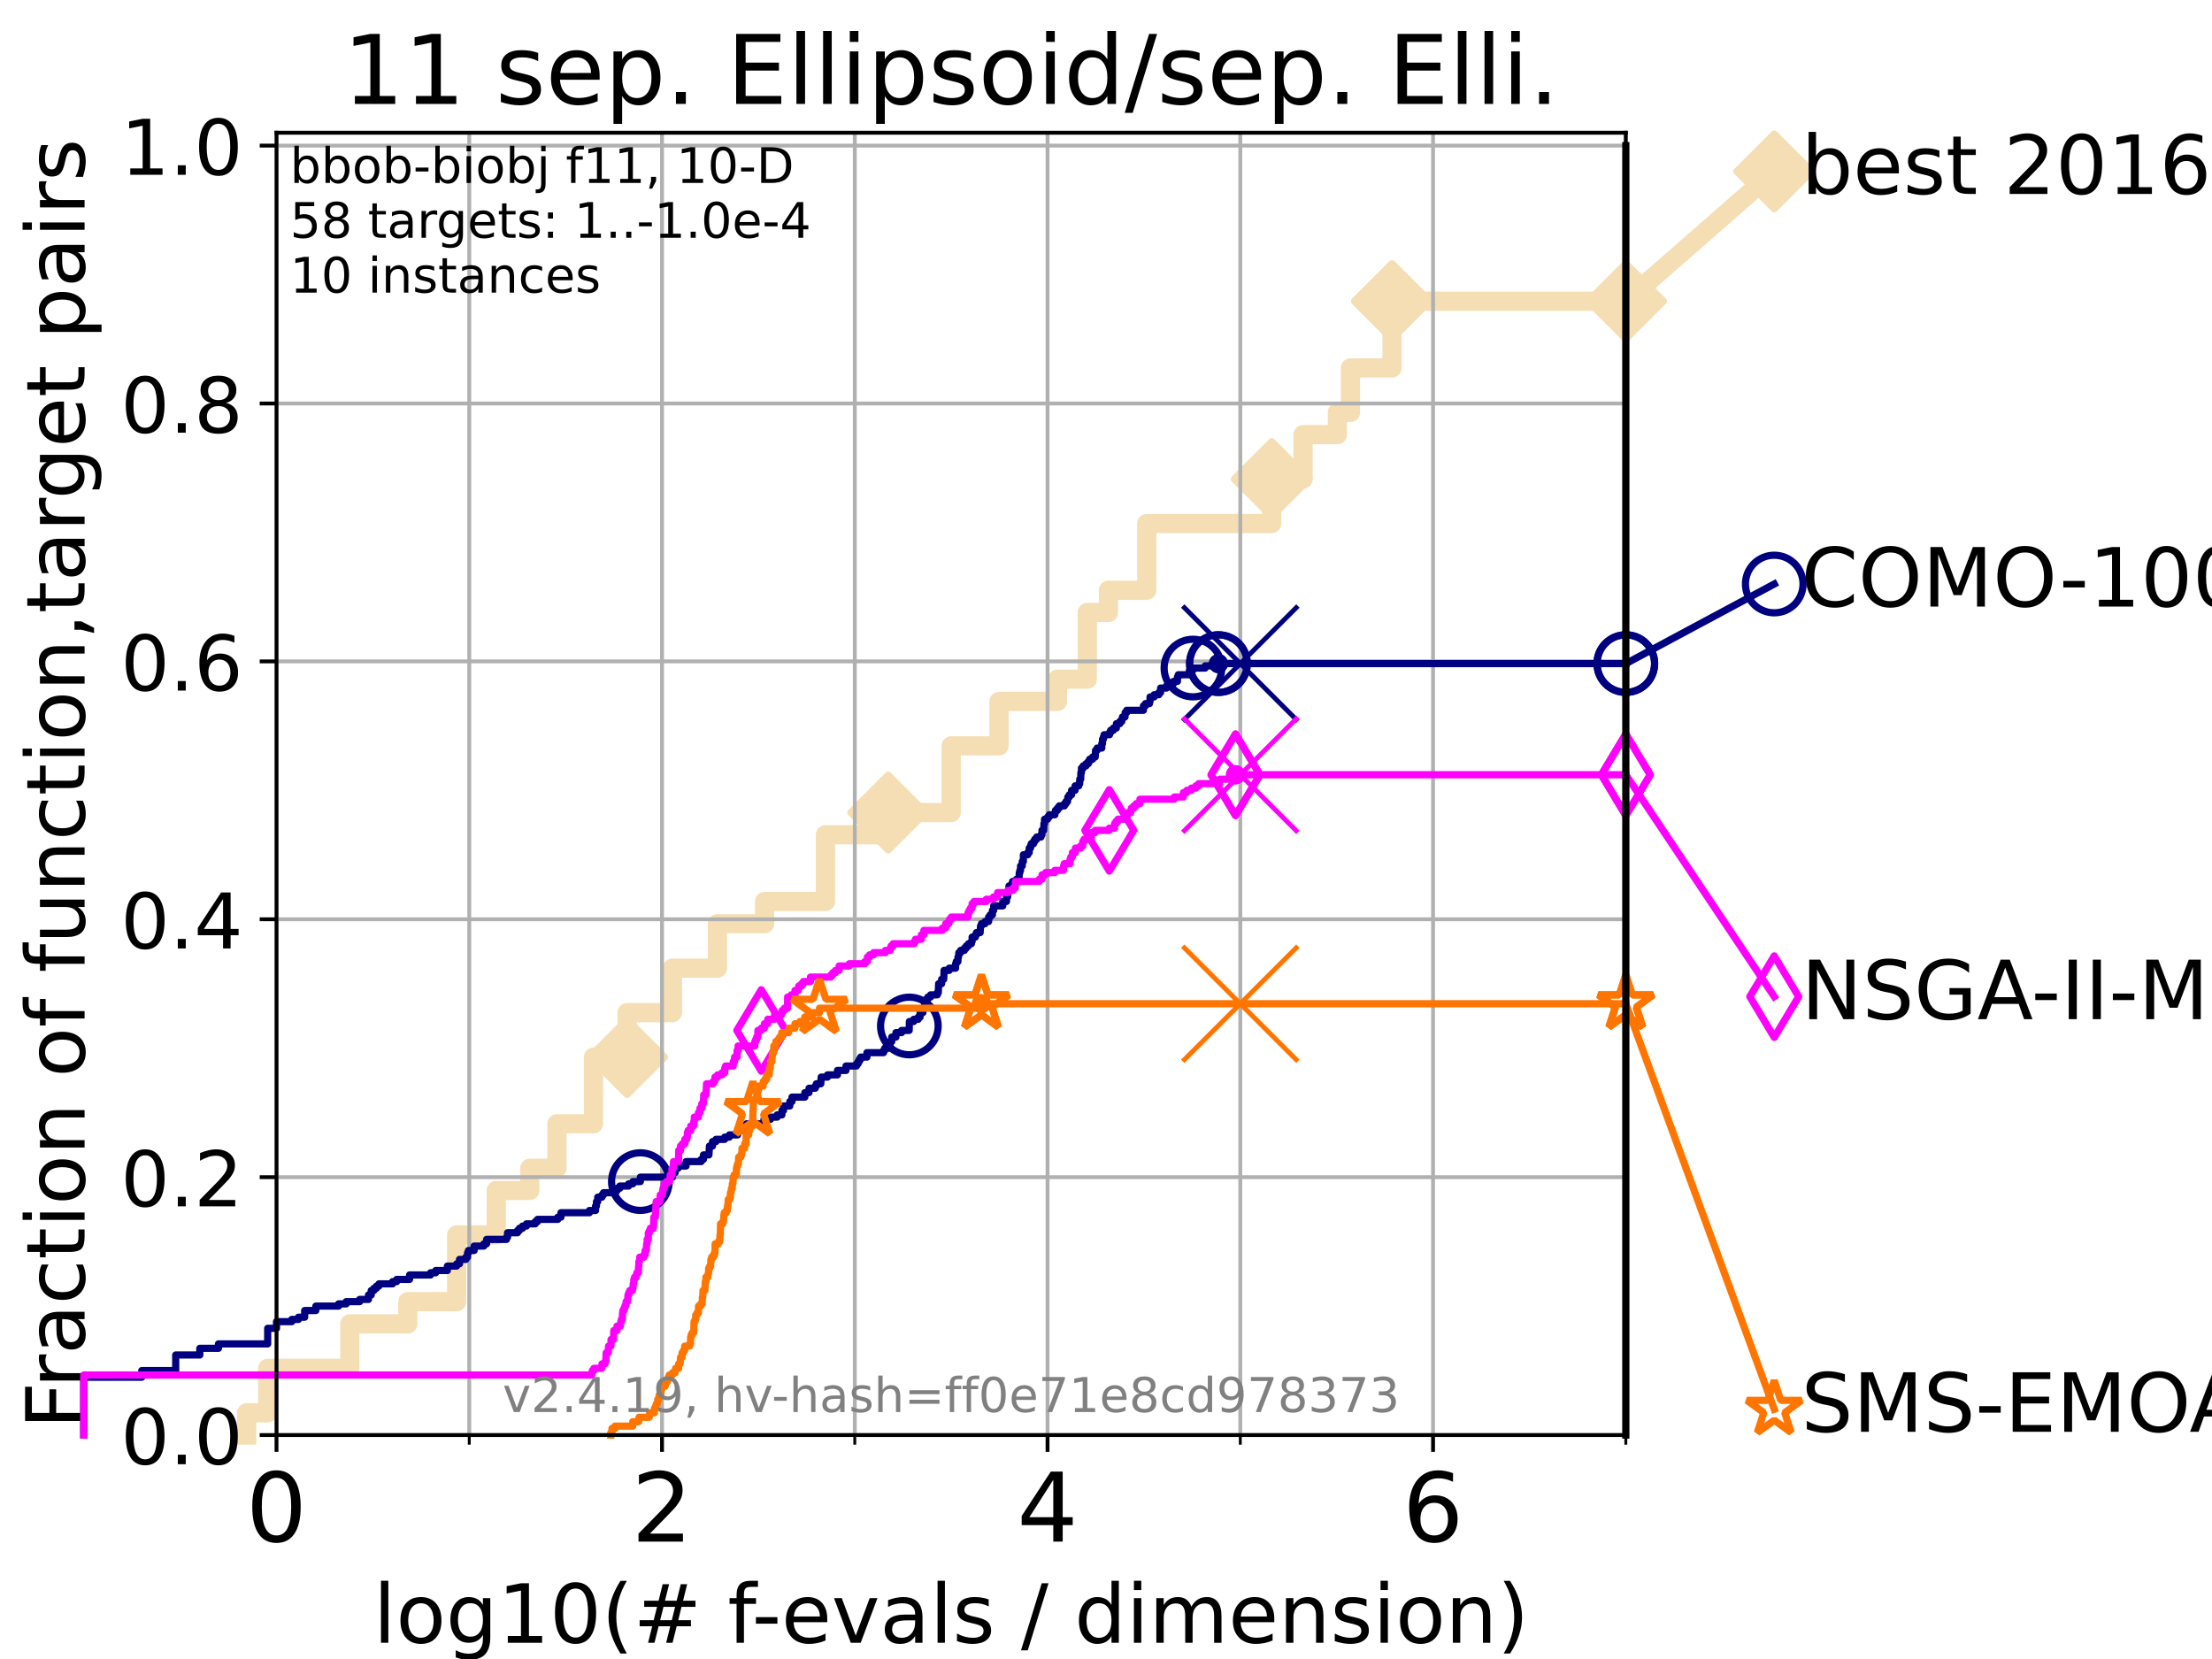 <?xml version="1.0" encoding="utf-8" standalone="no"?>
<!DOCTYPE svg PUBLIC "-//W3C//DTD SVG 1.1//EN"
  "http://www.w3.org/Graphics/SVG/1.1/DTD/svg11.dtd">
<!-- Created with matplotlib (https://matplotlib.org/) -->
<svg height="345.6pt" version="1.1" viewBox="0 0 460.8 345.6" width="460.8pt" xmlns="http://www.w3.org/2000/svg" xmlns:xlink="http://www.w3.org/1999/xlink">
 <defs>
  <style type="text/css">*{stroke-linecap:butt;stroke-linejoin:round;}</style>
 </defs>
 <g id="figure_1">
  <g id="patch_1">
   <path d="M 0 345.6 
L 460.8 345.6 
L 460.8 0 
L 0 0 
z
" style="fill:#ffffff;"/>
  </g>
  <g id="axes_1">
   <g id="patch_2">
    <path d="M 57.6 298.944 
L 338.688 298.944 
L 338.688 27.648 
L 57.6 27.648 
z
" style="fill:#ffffff;"/>
   </g>
   <g id="line2d_1">
    <path d="M 51.38 298.944 
L 51.38 294.313 
L 55.763 294.313 
L 55.763 285.05 
L 72.868 285.05 
L 72.868 275.788 
L 84.956 275.788 
L 84.956 271.157 
L 95.125 271.157 
L 95.125 257.263 
L 103.372 257.263 
L 103.372 248.001 
L 110.359 248.001 
L 110.359 243.37 
L 116.02 243.37 
L 116.02 234.107 
L 123.633 234.107 
L 123.633 220.214 
L 130.638 220.214 
L 130.638 210.951 
L 140.073 210.951 
L 140.073 201.689 
L 149.459 201.689 
L 149.459 192.426 
L 159.278 192.426 
L 159.278 187.795 
L 171.96 187.795 
L 171.96 173.901 
L 185.027 173.901 
L 185.027 169.27 
L 198.154 169.27 
L 198.154 155.377 
L 208.113 155.377 
L 208.113 146.114 
L 220.289 146.114 
L 220.289 141.483 
L 226.506 141.483 
L 226.506 127.589 
L 230.914 127.589 
L 230.914 122.958 
L 238.887 122.958 
L 238.887 109.065 
L 264.919 109.065 
L 264.919 99.802 
L 271.447 99.802 
L 271.447 90.54 
L 278.599 90.54 
L 278.599 85.909 
L 281.322 85.909 
L 281.322 76.646 
L 289.981 76.646 
L 289.981 62.753 
L 338.688 62.753 
" style="fill:none;stroke:#f5deb3;stroke-linecap:square;stroke-width:4;"/>
   </g>
   <g id="line2d_2">
    <defs>
     <path d="M 0 7.778 
L 7.778 0 
L 0 -7.778 
L -7.778 0 
z
" id="mcd62147982" style="stroke:#f5deb3;stroke-linejoin:miter;stroke-width:1.5;"/>
    </defs>
    <g>
     <use style="fill:#f5deb3;stroke:#f5deb3;stroke-linejoin:miter;stroke-width:1.5;" x="130.638" xlink:href="#mcd62147982" y="220.214"/>
     <use style="fill:#f5deb3;stroke:#f5deb3;stroke-linejoin:miter;stroke-width:1.5;" x="185.027" xlink:href="#mcd62147982" y="169.27"/>
     <use style="fill:#f5deb3;stroke:#f5deb3;stroke-linejoin:miter;stroke-width:1.5;" x="264.919" xlink:href="#mcd62147982" y="99.802"/>
     <use style="fill:#f5deb3;stroke:#f5deb3;stroke-linejoin:miter;stroke-width:1.5;" x="289.981" xlink:href="#mcd62147982" y="62.753"/>
     <use style="fill:#f5deb3;stroke:#f5deb3;stroke-linejoin:miter;stroke-width:1.5;" x="289.981" xlink:href="#mcd62147982" y="62.753"/>
     <use style="fill:#f5deb3;stroke:#f5deb3;stroke-linejoin:miter;stroke-width:1.5;" x="338.688" xlink:href="#mcd62147982" y="62.753"/>
    </g>
   </g>
   <g id="line2d_3">
    <path style="fill:none;stroke:#f5deb3;stroke-linecap:square;stroke-width:4;"/>
    <g/>
   </g>
   <g id="line2d_4">
    <path d="M 338.688 62.753 
L 369.608 35.706 
" style="fill:none;stroke:#f5deb3;stroke-linecap:square;stroke-width:4;"/>
    <g>
     <use style="fill:#f5deb3;stroke:#f5deb3;stroke-linejoin:miter;stroke-width:1.5;" x="338.688" xlink:href="#mcd62147982" y="62.753"/>
     <use style="fill:#f5deb3;stroke:#f5deb3;stroke-linejoin:miter;stroke-width:1.5;" x="369.608" xlink:href="#mcd62147982" y="35.706"/>
    </g>
   </g>
   <g id="matplotlib.axis_1">
    <g id="xtick_1">
     <g id="line2d_5">
      <path clip-path="url(#p43d257153e)" d="M 57.6 298.944 
L 57.6 27.648 
" style="fill:none;stroke:#b0b0b0;stroke-linecap:square;stroke-width:0.8;"/>
     </g>
     <g id="line2d_6">
      <defs>
       <path d="M 0 0 
L 0 3.5 
" id="m7c346e1ccc" style="stroke:#000000;stroke-width:0.8;"/>
      </defs>
      <g>
       <use style="stroke:#000000;stroke-width:0.8;" x="57.6" xlink:href="#m7c346e1ccc" y="298.944"/>
      </g>
     </g>
     <g id="text_1">
      <!-- 0 -->
      <g transform="translate(51.237 321.141)scale(0.2 -0.2)">
       <defs>
        <path d="M 31.781 66.406 
Q 24.172 66.406 20.328 58.906 
Q 16.5 51.422 16.5 36.375 
Q 16.5 21.391 20.328 13.891 
Q 24.172 6.391 31.781 6.391 
Q 39.453 6.391 43.281 13.891 
Q 47.125 21.391 47.125 36.375 
Q 47.125 51.422 43.281 58.906 
Q 39.453 66.406 31.781 66.406 
z
M 31.781 74.219 
Q 44.047 74.219 50.516 64.516 
Q 56.984 54.828 56.984 36.375 
Q 56.984 17.969 50.516 8.266 
Q 44.047 -1.422 31.781 -1.422 
Q 19.531 -1.422 13.062 8.266 
Q 6.594 17.969 6.594 36.375 
Q 6.594 54.828 13.062 64.516 
Q 19.531 74.219 31.781 74.219 
z
" id="DejaVuSans-48"/>
       </defs>
       <use xlink:href="#DejaVuSans-48"/>
      </g>
     </g>
    </g>
    <g id="xtick_2">
     <g id="line2d_7">
      <path clip-path="url(#p43d257153e)" d="M 137.911 298.944 
L 137.911 27.648 
" style="fill:none;stroke:#b0b0b0;stroke-linecap:square;stroke-width:0.8;"/>
     </g>
     <g id="line2d_8">
      <g>
       <use style="stroke:#000000;stroke-width:0.8;" x="137.911" xlink:href="#m7c346e1ccc" y="298.944"/>
      </g>
     </g>
     <g id="text_2">
      <!-- 2 -->
      <g transform="translate(131.548 321.141)scale(0.2 -0.2)">
       <defs>
        <path d="M 19.188 8.297 
L 53.609 8.297 
L 53.609 0 
L 7.328 0 
L 7.328 8.297 
Q 12.938 14.109 22.625 23.891 
Q 32.328 33.688 34.812 36.531 
Q 39.547 41.844 41.422 45.531 
Q 43.312 49.219 43.312 52.781 
Q 43.312 58.594 39.234 62.25 
Q 35.156 65.922 28.609 65.922 
Q 23.969 65.922 18.812 64.312 
Q 13.672 62.703 7.812 59.422 
L 7.812 69.391 
Q 13.766 71.781 18.938 73 
Q 24.125 74.219 28.422 74.219 
Q 39.75 74.219 46.484 68.547 
Q 53.219 62.891 53.219 53.422 
Q 53.219 48.922 51.531 44.891 
Q 49.859 40.875 45.406 35.406 
Q 44.188 33.984 37.641 27.219 
Q 31.109 20.453 19.188 8.297 
z
" id="DejaVuSans-50"/>
       </defs>
       <use xlink:href="#DejaVuSans-50"/>
      </g>
     </g>
    </g>
    <g id="xtick_3">
     <g id="line2d_9">
      <path clip-path="url(#p43d257153e)" d="M 218.222 298.944 
L 218.222 27.648 
" style="fill:none;stroke:#b0b0b0;stroke-linecap:square;stroke-width:0.8;"/>
     </g>
     <g id="line2d_10">
      <g>
       <use style="stroke:#000000;stroke-width:0.8;" x="218.222" xlink:href="#m7c346e1ccc" y="298.944"/>
      </g>
     </g>
     <g id="text_3">
      <!-- 4 -->
      <g transform="translate(211.859 321.141)scale(0.2 -0.2)">
       <defs>
        <path d="M 37.797 64.312 
L 12.891 25.391 
L 37.797 25.391 
z
M 35.203 72.906 
L 47.609 72.906 
L 47.609 25.391 
L 58.016 25.391 
L 58.016 17.188 
L 47.609 17.188 
L 47.609 0 
L 37.797 0 
L 37.797 17.188 
L 4.891 17.188 
L 4.891 26.703 
z
" id="DejaVuSans-52"/>
       </defs>
       <use xlink:href="#DejaVuSans-52"/>
      </g>
     </g>
    </g>
    <g id="xtick_4">
     <g id="line2d_11">
      <path clip-path="url(#p43d257153e)" d="M 298.533 298.944 
L 298.533 27.648 
" style="fill:none;stroke:#b0b0b0;stroke-linecap:square;stroke-width:0.8;"/>
     </g>
     <g id="line2d_12">
      <g>
       <use style="stroke:#000000;stroke-width:0.8;" x="298.533" xlink:href="#m7c346e1ccc" y="298.944"/>
      </g>
     </g>
     <g id="text_4">
      <!-- 6 -->
      <g transform="translate(292.17 321.141)scale(0.2 -0.2)">
       <defs>
        <path d="M 33.016 40.375 
Q 26.375 40.375 22.484 35.828 
Q 18.609 31.297 18.609 23.391 
Q 18.609 15.531 22.484 10.953 
Q 26.375 6.391 33.016 6.391 
Q 39.656 6.391 43.531 10.953 
Q 47.406 15.531 47.406 23.391 
Q 47.406 31.297 43.531 35.828 
Q 39.656 40.375 33.016 40.375 
z
M 52.594 71.297 
L 52.594 62.312 
Q 48.875 64.062 45.094 64.984 
Q 41.312 65.922 37.594 65.922 
Q 27.828 65.922 22.672 59.328 
Q 17.531 52.734 16.797 39.406 
Q 19.672 43.656 24.016 45.922 
Q 28.375 48.188 33.594 48.188 
Q 44.578 48.188 50.953 41.516 
Q 57.328 34.859 57.328 23.391 
Q 57.328 12.156 50.688 5.359 
Q 44.047 -1.422 33.016 -1.422 
Q 20.359 -1.422 13.672 8.266 
Q 6.984 17.969 6.984 36.375 
Q 6.984 53.656 15.188 63.938 
Q 23.391 74.219 37.203 74.219 
Q 40.922 74.219 44.703 73.484 
Q 48.484 72.75 52.594 71.297 
z
" id="DejaVuSans-54"/>
       </defs>
       <use xlink:href="#DejaVuSans-54"/>
      </g>
     </g>
    </g>
    <g id="xtick_5">
     <g id="line2d_13">
      <path clip-path="url(#p43d257153e)" d="M 97.755 298.944 
L 97.755 27.648 
" style="fill:none;stroke:#b0b0b0;stroke-linecap:square;stroke-width:0.8;"/>
     </g>
     <g id="line2d_14">
      <defs>
       <path d="M 0 0 
L 0 2 
" id="m56d50883b6" style="stroke:#000000;stroke-width:0.6;"/>
      </defs>
      <g>
       <use style="stroke:#000000;stroke-width:0.6;" x="97.755" xlink:href="#m56d50883b6" y="298.944"/>
      </g>
     </g>
    </g>
    <g id="xtick_6">
     <g id="line2d_15">
      <path clip-path="url(#p43d257153e)" d="M 178.066 298.944 
L 178.066 27.648 
" style="fill:none;stroke:#b0b0b0;stroke-linecap:square;stroke-width:0.8;"/>
     </g>
     <g id="line2d_16">
      <g>
       <use style="stroke:#000000;stroke-width:0.6;" x="178.066" xlink:href="#m56d50883b6" y="298.944"/>
      </g>
     </g>
    </g>
    <g id="xtick_7">
     <g id="line2d_17">
      <path clip-path="url(#p43d257153e)" d="M 258.377 298.944 
L 258.377 27.648 
" style="fill:none;stroke:#b0b0b0;stroke-linecap:square;stroke-width:0.8;"/>
     </g>
     <g id="line2d_18">
      <g>
       <use style="stroke:#000000;stroke-width:0.6;" x="258.377" xlink:href="#m56d50883b6" y="298.944"/>
      </g>
     </g>
    </g>
    <g id="xtick_8">
     <g id="line2d_19">
      <path clip-path="url(#p43d257153e)" d="M 338.688 298.944 
L 338.688 27.648 
" style="fill:none;stroke:#b0b0b0;stroke-linecap:square;stroke-width:0.8;"/>
     </g>
     <g id="line2d_20">
      <g>
       <use style="stroke:#000000;stroke-width:0.6;" x="338.688" xlink:href="#m56d50883b6" y="298.944"/>
      </g>
     </g>
    </g>
    <g id="text_5">
     <!-- log10(# f-evals / dimension) -->
     <g transform="translate(77.764 342.218)scale(0.17 -0.17)">
      <defs>
       <path d="M 9.422 75.984 
L 18.406 75.984 
L 18.406 0 
L 9.422 0 
z
" id="DejaVuSans-108"/>
       <path d="M 30.609 48.391 
Q 23.391 48.391 19.188 42.75 
Q 14.984 37.109 14.984 27.297 
Q 14.984 17.484 19.156 11.844 
Q 23.344 6.203 30.609 6.203 
Q 37.797 6.203 41.984 11.859 
Q 46.188 17.531 46.188 27.297 
Q 46.188 37.016 41.984 42.703 
Q 37.797 48.391 30.609 48.391 
z
M 30.609 56 
Q 42.328 56 49.016 48.375 
Q 55.719 40.766 55.719 27.297 
Q 55.719 13.875 49.016 6.219 
Q 42.328 -1.422 30.609 -1.422 
Q 18.844 -1.422 12.172 6.219 
Q 5.516 13.875 5.516 27.297 
Q 5.516 40.766 12.172 48.375 
Q 18.844 56 30.609 56 
z
" id="DejaVuSans-111"/>
       <path d="M 45.406 27.984 
Q 45.406 37.75 41.375 43.109 
Q 37.359 48.484 30.078 48.484 
Q 22.859 48.484 18.828 43.109 
Q 14.797 37.75 14.797 27.984 
Q 14.797 18.266 18.828 12.891 
Q 22.859 7.516 30.078 7.516 
Q 37.359 7.516 41.375 12.891 
Q 45.406 18.266 45.406 27.984 
z
M 54.391 6.781 
Q 54.391 -7.172 48.188 -13.984 
Q 42 -20.797 29.203 -20.797 
Q 24.469 -20.797 20.266 -20.094 
Q 16.062 -19.391 12.109 -17.922 
L 12.109 -9.188 
Q 16.062 -11.328 19.922 -12.344 
Q 23.781 -13.375 27.781 -13.375 
Q 36.625 -13.375 41.016 -8.766 
Q 45.406 -4.156 45.406 5.172 
L 45.406 9.625 
Q 42.625 4.781 38.281 2.391 
Q 33.938 0 27.875 0 
Q 17.828 0 11.672 7.656 
Q 5.516 15.328 5.516 27.984 
Q 5.516 40.672 11.672 48.328 
Q 17.828 56 27.875 56 
Q 33.938 56 38.281 53.609 
Q 42.625 51.219 45.406 46.391 
L 45.406 54.688 
L 54.391 54.688 
z
" id="DejaVuSans-103"/>
       <path d="M 12.406 8.297 
L 28.516 8.297 
L 28.516 63.922 
L 10.984 60.406 
L 10.984 69.391 
L 28.422 72.906 
L 38.281 72.906 
L 38.281 8.297 
L 54.391 8.297 
L 54.391 0 
L 12.406 0 
z
" id="DejaVuSans-49"/>
       <path d="M 31 75.875 
Q 24.469 64.656 21.281 53.656 
Q 18.109 42.672 18.109 31.391 
Q 18.109 20.125 21.312 9.062 
Q 24.516 -2 31 -13.188 
L 23.188 -13.188 
Q 15.875 -1.703 12.234 9.375 
Q 8.594 20.453 8.594 31.391 
Q 8.594 42.281 12.203 53.312 
Q 15.828 64.359 23.188 75.875 
z
" id="DejaVuSans-40"/>
       <path d="M 51.125 44 
L 36.922 44 
L 32.812 27.688 
L 47.125 27.688 
z
M 43.797 71.781 
L 38.719 51.516 
L 52.984 51.516 
L 58.109 71.781 
L 65.922 71.781 
L 60.891 51.516 
L 76.125 51.516 
L 76.125 44 
L 58.984 44 
L 54.984 27.688 
L 70.516 27.688 
L 70.516 20.219 
L 53.078 20.219 
L 48 0 
L 40.188 0 
L 45.219 20.219 
L 30.906 20.219 
L 25.875 0 
L 18.016 0 
L 23.094 20.219 
L 7.719 20.219 
L 7.719 27.688 
L 24.906 27.688 
L 29 44 
L 13.281 44 
L 13.281 51.516 
L 30.906 51.516 
L 35.891 71.781 
z
" id="DejaVuSans-35"/>
       <path id="DejaVuSans-32"/>
       <path d="M 37.109 75.984 
L 37.109 68.5 
L 28.516 68.5 
Q 23.688 68.5 21.797 66.547 
Q 19.922 64.594 19.922 59.516 
L 19.922 54.688 
L 34.719 54.688 
L 34.719 47.703 
L 19.922 47.703 
L 19.922 0 
L 10.891 0 
L 10.891 47.703 
L 2.297 47.703 
L 2.297 54.688 
L 10.891 54.688 
L 10.891 58.5 
Q 10.891 67.625 15.141 71.797 
Q 19.391 75.984 28.609 75.984 
z
" id="DejaVuSans-102"/>
       <path d="M 4.891 31.391 
L 31.203 31.391 
L 31.203 23.391 
L 4.891 23.391 
z
" id="DejaVuSans-45"/>
       <path d="M 56.203 29.594 
L 56.203 25.203 
L 14.891 25.203 
Q 15.484 15.922 20.484 11.062 
Q 25.484 6.203 34.422 6.203 
Q 39.594 6.203 44.453 7.469 
Q 49.312 8.734 54.109 11.281 
L 54.109 2.781 
Q 49.266 0.734 44.188 -0.344 
Q 39.109 -1.422 33.891 -1.422 
Q 20.797 -1.422 13.156 6.188 
Q 5.516 13.812 5.516 26.812 
Q 5.516 40.234 12.766 48.109 
Q 20.016 56 32.328 56 
Q 43.359 56 49.781 48.891 
Q 56.203 41.797 56.203 29.594 
z
M 47.219 32.234 
Q 47.125 39.594 43.094 43.984 
Q 39.062 48.391 32.422 48.391 
Q 24.906 48.391 20.391 44.141 
Q 15.875 39.891 15.188 32.172 
z
" id="DejaVuSans-101"/>
       <path d="M 2.984 54.688 
L 12.5 54.688 
L 29.594 8.797 
L 46.688 54.688 
L 56.203 54.688 
L 35.688 0 
L 23.484 0 
z
" id="DejaVuSans-118"/>
       <path d="M 34.281 27.484 
Q 23.391 27.484 19.188 25 
Q 14.984 22.516 14.984 16.5 
Q 14.984 11.719 18.141 8.906 
Q 21.297 6.109 26.703 6.109 
Q 34.188 6.109 38.703 11.406 
Q 43.219 16.703 43.219 25.484 
L 43.219 27.484 
z
M 52.203 31.203 
L 52.203 0 
L 43.219 0 
L 43.219 8.297 
Q 40.141 3.328 35.547 0.953 
Q 30.953 -1.422 24.312 -1.422 
Q 15.922 -1.422 10.953 3.297 
Q 6 8.016 6 15.922 
Q 6 25.141 12.172 29.828 
Q 18.359 34.516 30.609 34.516 
L 43.219 34.516 
L 43.219 35.406 
Q 43.219 41.609 39.141 45 
Q 35.062 48.391 27.688 48.391 
Q 23 48.391 18.547 47.266 
Q 14.109 46.141 10.016 43.891 
L 10.016 52.203 
Q 14.938 54.109 19.578 55.047 
Q 24.219 56 28.609 56 
Q 40.484 56 46.344 49.844 
Q 52.203 43.703 52.203 31.203 
z
" id="DejaVuSans-97"/>
       <path d="M 44.281 53.078 
L 44.281 44.578 
Q 40.484 46.531 36.375 47.5 
Q 32.281 48.484 27.875 48.484 
Q 21.188 48.484 17.844 46.438 
Q 14.5 44.391 14.5 40.281 
Q 14.5 37.156 16.891 35.375 
Q 19.281 33.594 26.516 31.984 
L 29.594 31.297 
Q 39.156 29.25 43.188 25.516 
Q 47.219 21.781 47.219 15.094 
Q 47.219 7.469 41.188 3.016 
Q 35.156 -1.422 24.609 -1.422 
Q 20.219 -1.422 15.453 -0.562 
Q 10.688 0.297 5.422 2 
L 5.422 11.281 
Q 10.406 8.688 15.234 7.391 
Q 20.062 6.109 24.812 6.109 
Q 31.156 6.109 34.562 8.281 
Q 37.984 10.453 37.984 14.406 
Q 37.984 18.062 35.516 20.016 
Q 33.062 21.969 24.703 23.781 
L 21.578 24.516 
Q 13.234 26.266 9.516 29.906 
Q 5.812 33.547 5.812 39.891 
Q 5.812 47.609 11.281 51.797 
Q 16.75 56 26.812 56 
Q 31.781 56 36.172 55.266 
Q 40.578 54.547 44.281 53.078 
z
" id="DejaVuSans-115"/>
       <path d="M 25.391 72.906 
L 33.688 72.906 
L 8.297 -9.281 
L 0 -9.281 
z
" id="DejaVuSans-47"/>
       <path d="M 45.406 46.391 
L 45.406 75.984 
L 54.391 75.984 
L 54.391 0 
L 45.406 0 
L 45.406 8.203 
Q 42.578 3.328 38.25 0.953 
Q 33.938 -1.422 27.875 -1.422 
Q 17.969 -1.422 11.734 6.484 
Q 5.516 14.406 5.516 27.297 
Q 5.516 40.188 11.734 48.094 
Q 17.969 56 27.875 56 
Q 33.938 56 38.25 53.625 
Q 42.578 51.266 45.406 46.391 
z
M 14.797 27.297 
Q 14.797 17.391 18.875 11.75 
Q 22.953 6.109 30.078 6.109 
Q 37.203 6.109 41.297 11.75 
Q 45.406 17.391 45.406 27.297 
Q 45.406 37.203 41.297 42.844 
Q 37.203 48.484 30.078 48.484 
Q 22.953 48.484 18.875 42.844 
Q 14.797 37.203 14.797 27.297 
z
" id="DejaVuSans-100"/>
       <path d="M 9.422 54.688 
L 18.406 54.688 
L 18.406 0 
L 9.422 0 
z
M 9.422 75.984 
L 18.406 75.984 
L 18.406 64.594 
L 9.422 64.594 
z
" id="DejaVuSans-105"/>
       <path d="M 52 44.188 
Q 55.375 50.25 60.062 53.125 
Q 64.75 56 71.094 56 
Q 79.641 56 84.281 50.016 
Q 88.922 44.047 88.922 33.016 
L 88.922 0 
L 79.891 0 
L 79.891 32.719 
Q 79.891 40.578 77.094 44.375 
Q 74.312 48.188 68.609 48.188 
Q 61.625 48.188 57.562 43.547 
Q 53.516 38.922 53.516 30.906 
L 53.516 0 
L 44.484 0 
L 44.484 32.719 
Q 44.484 40.625 41.703 44.406 
Q 38.922 48.188 33.109 48.188 
Q 26.219 48.188 22.156 43.531 
Q 18.109 38.875 18.109 30.906 
L 18.109 0 
L 9.078 0 
L 9.078 54.688 
L 18.109 54.688 
L 18.109 46.188 
Q 21.188 51.219 25.484 53.609 
Q 29.781 56 35.688 56 
Q 41.656 56 45.828 52.969 
Q 50 49.953 52 44.188 
z
" id="DejaVuSans-109"/>
       <path d="M 54.891 33.016 
L 54.891 0 
L 45.906 0 
L 45.906 32.719 
Q 45.906 40.484 42.875 44.328 
Q 39.844 48.188 33.797 48.188 
Q 26.516 48.188 22.312 43.547 
Q 18.109 38.922 18.109 30.906 
L 18.109 0 
L 9.078 0 
L 9.078 54.688 
L 18.109 54.688 
L 18.109 46.188 
Q 21.344 51.125 25.703 53.562 
Q 30.078 56 35.797 56 
Q 45.219 56 50.047 50.172 
Q 54.891 44.344 54.891 33.016 
z
" id="DejaVuSans-110"/>
       <path d="M 8.016 75.875 
L 15.828 75.875 
Q 23.141 64.359 26.781 53.312 
Q 30.422 42.281 30.422 31.391 
Q 30.422 20.453 26.781 9.375 
Q 23.141 -1.703 15.828 -13.188 
L 8.016 -13.188 
Q 14.5 -2 17.703 9.062 
Q 20.906 20.125 20.906 31.391 
Q 20.906 42.672 17.703 53.656 
Q 14.5 64.656 8.016 75.875 
z
" id="DejaVuSans-41"/>
      </defs>
      <use xlink:href="#DejaVuSans-108"/>
      <use x="27.783" xlink:href="#DejaVuSans-111"/>
      <use x="88.965" xlink:href="#DejaVuSans-103"/>
      <use x="152.441" xlink:href="#DejaVuSans-49"/>
      <use x="216.064" xlink:href="#DejaVuSans-48"/>
      <use x="279.688" xlink:href="#DejaVuSans-40"/>
      <use x="318.701" xlink:href="#DejaVuSans-35"/>
      <use x="402.49" xlink:href="#DejaVuSans-32"/>
      <use x="434.277" xlink:href="#DejaVuSans-102"/>
      <use x="463.982" xlink:href="#DejaVuSans-45"/>
      <use x="500.066" xlink:href="#DejaVuSans-101"/>
      <use x="561.59" xlink:href="#DejaVuSans-118"/>
      <use x="620.77" xlink:href="#DejaVuSans-97"/>
      <use x="682.049" xlink:href="#DejaVuSans-108"/>
      <use x="709.832" xlink:href="#DejaVuSans-115"/>
      <use x="761.932" xlink:href="#DejaVuSans-32"/>
      <use x="793.719" xlink:href="#DejaVuSans-47"/>
      <use x="827.41" xlink:href="#DejaVuSans-32"/>
      <use x="859.197" xlink:href="#DejaVuSans-100"/>
      <use x="922.674" xlink:href="#DejaVuSans-105"/>
      <use x="950.457" xlink:href="#DejaVuSans-109"/>
      <use x="1047.869" xlink:href="#DejaVuSans-101"/>
      <use x="1109.393" xlink:href="#DejaVuSans-110"/>
      <use x="1172.771" xlink:href="#DejaVuSans-115"/>
      <use x="1224.871" xlink:href="#DejaVuSans-105"/>
      <use x="1252.654" xlink:href="#DejaVuSans-111"/>
      <use x="1313.836" xlink:href="#DejaVuSans-110"/>
      <use x="1377.215" xlink:href="#DejaVuSans-41"/>
     </g>
    </g>
   </g>
   <g id="matplotlib.axis_2">
    <g id="ytick_1">
     <g id="line2d_21">
      <path clip-path="url(#p43d257153e)" d="M 57.6 298.944 
L 338.688 298.944 
" style="fill:none;stroke:#b0b0b0;stroke-linecap:square;stroke-width:0.8;"/>
     </g>
     <g id="line2d_22">
      <defs>
       <path d="M 0 0 
L -3.5 0 
" id="mac4e0c6125" style="stroke:#000000;stroke-width:0.8;"/>
      </defs>
      <g>
       <use style="stroke:#000000;stroke-width:0.8;" x="57.6" xlink:href="#mac4e0c6125" y="298.944"/>
      </g>
     </g>
     <g id="text_6">
      <!-- 0.0 -->
      <g transform="translate(25.155 305.023)scale(0.16 -0.16)">
       <defs>
        <path d="M 10.688 12.406 
L 21 12.406 
L 21 0 
L 10.688 0 
z
" id="DejaVuSans-46"/>
       </defs>
       <use xlink:href="#DejaVuSans-48"/>
       <use x="63.623" xlink:href="#DejaVuSans-46"/>
       <use x="95.41" xlink:href="#DejaVuSans-48"/>
      </g>
     </g>
    </g>
    <g id="ytick_2">
     <g id="line2d_23">
      <path clip-path="url(#p43d257153e)" d="M 57.6 245.222 
L 338.688 245.222 
" style="fill:none;stroke:#b0b0b0;stroke-linecap:square;stroke-width:0.8;"/>
     </g>
     <g id="line2d_24">
      <g>
       <use style="stroke:#000000;stroke-width:0.8;" x="57.6" xlink:href="#mac4e0c6125" y="245.222"/>
      </g>
     </g>
     <g id="text_7">
      <!-- 0.2 -->
      <g transform="translate(25.155 251.301)scale(0.16 -0.16)">
       <use xlink:href="#DejaVuSans-48"/>
       <use x="63.623" xlink:href="#DejaVuSans-46"/>
       <use x="95.41" xlink:href="#DejaVuSans-50"/>
      </g>
     </g>
    </g>
    <g id="ytick_3">
     <g id="line2d_25">
      <path clip-path="url(#p43d257153e)" d="M 57.6 191.5 
L 338.688 191.5 
" style="fill:none;stroke:#b0b0b0;stroke-linecap:square;stroke-width:0.8;"/>
     </g>
     <g id="line2d_26">
      <g>
       <use style="stroke:#000000;stroke-width:0.8;" x="57.6" xlink:href="#mac4e0c6125" y="191.5"/>
      </g>
     </g>
     <g id="text_8">
      <!-- 0.4 -->
      <g transform="translate(25.155 197.579)scale(0.16 -0.16)">
       <use xlink:href="#DejaVuSans-48"/>
       <use x="63.623" xlink:href="#DejaVuSans-46"/>
       <use x="95.41" xlink:href="#DejaVuSans-52"/>
      </g>
     </g>
    </g>
    <g id="ytick_4">
     <g id="line2d_27">
      <path clip-path="url(#p43d257153e)" d="M 57.6 137.778 
L 338.688 137.778 
" style="fill:none;stroke:#b0b0b0;stroke-linecap:square;stroke-width:0.8;"/>
     </g>
     <g id="line2d_28">
      <g>
       <use style="stroke:#000000;stroke-width:0.8;" x="57.6" xlink:href="#mac4e0c6125" y="137.778"/>
      </g>
     </g>
     <g id="text_9">
      <!-- 0.6 -->
      <g transform="translate(25.155 143.857)scale(0.16 -0.16)">
       <use xlink:href="#DejaVuSans-48"/>
       <use x="63.623" xlink:href="#DejaVuSans-46"/>
       <use x="95.41" xlink:href="#DejaVuSans-54"/>
      </g>
     </g>
    </g>
    <g id="ytick_5">
     <g id="line2d_29">
      <path clip-path="url(#p43d257153e)" d="M 57.6 84.056 
L 338.688 84.056 
" style="fill:none;stroke:#b0b0b0;stroke-linecap:square;stroke-width:0.8;"/>
     </g>
     <g id="line2d_30">
      <g>
       <use style="stroke:#000000;stroke-width:0.8;" x="57.6" xlink:href="#mac4e0c6125" y="84.056"/>
      </g>
     </g>
     <g id="text_10">
      <!-- 0.8 -->
      <g transform="translate(25.155 90.135)scale(0.16 -0.16)">
       <defs>
        <path d="M 31.781 34.625 
Q 24.75 34.625 20.719 30.859 
Q 16.703 27.094 16.703 20.516 
Q 16.703 13.922 20.719 10.156 
Q 24.75 6.391 31.781 6.391 
Q 38.812 6.391 42.859 10.172 
Q 46.922 13.969 46.922 20.516 
Q 46.922 27.094 42.891 30.859 
Q 38.875 34.625 31.781 34.625 
z
M 21.922 38.812 
Q 15.578 40.375 12.031 44.719 
Q 8.5 49.078 8.5 55.328 
Q 8.5 64.062 14.719 69.141 
Q 20.953 74.219 31.781 74.219 
Q 42.672 74.219 48.875 69.141 
Q 55.078 64.062 55.078 55.328 
Q 55.078 49.078 51.531 44.719 
Q 48 40.375 41.703 38.812 
Q 48.828 37.156 52.797 32.312 
Q 56.781 27.484 56.781 20.516 
Q 56.781 9.906 50.312 4.234 
Q 43.844 -1.422 31.781 -1.422 
Q 19.734 -1.422 13.25 4.234 
Q 6.781 9.906 6.781 20.516 
Q 6.781 27.484 10.781 32.312 
Q 14.797 37.156 21.922 38.812 
z
M 18.312 54.391 
Q 18.312 48.734 21.844 45.562 
Q 25.391 42.391 31.781 42.391 
Q 38.141 42.391 41.719 45.562 
Q 45.312 48.734 45.312 54.391 
Q 45.312 60.062 41.719 63.234 
Q 38.141 66.406 31.781 66.406 
Q 25.391 66.406 21.844 63.234 
Q 18.312 60.062 18.312 54.391 
z
" id="DejaVuSans-56"/>
       </defs>
       <use xlink:href="#DejaVuSans-48"/>
       <use x="63.623" xlink:href="#DejaVuSans-46"/>
       <use x="95.41" xlink:href="#DejaVuSans-56"/>
      </g>
     </g>
    </g>
    <g id="ytick_6">
     <g id="line2d_31">
      <path clip-path="url(#p43d257153e)" d="M 57.6 30.334 
L 338.688 30.334 
" style="fill:none;stroke:#b0b0b0;stroke-linecap:square;stroke-width:0.8;"/>
     </g>
     <g id="line2d_32">
      <g>
       <use style="stroke:#000000;stroke-width:0.8;" x="57.6" xlink:href="#mac4e0c6125" y="30.334"/>
      </g>
     </g>
     <g id="text_11">
      <!-- 1.0 -->
      <g transform="translate(25.155 36.413)scale(0.16 -0.16)">
       <use xlink:href="#DejaVuSans-49"/>
       <use x="63.623" xlink:href="#DejaVuSans-46"/>
       <use x="95.41" xlink:href="#DejaVuSans-48"/>
      </g>
     </g>
    </g>
    <g id="text_12">
     <!-- Fraction of function,target pairs -->
     <g transform="translate(17.62 297.681)rotate(-90)scale(0.17 -0.17)">
      <defs>
       <path d="M 9.812 72.906 
L 51.703 72.906 
L 51.703 64.594 
L 19.672 64.594 
L 19.672 43.109 
L 48.578 43.109 
L 48.578 34.812 
L 19.672 34.812 
L 19.672 0 
L 9.812 0 
z
" id="DejaVuSans-70"/>
       <path d="M 41.109 46.297 
Q 39.594 47.172 37.812 47.578 
Q 36.031 48 33.891 48 
Q 26.266 48 22.188 43.047 
Q 18.109 38.094 18.109 28.812 
L 18.109 0 
L 9.078 0 
L 9.078 54.688 
L 18.109 54.688 
L 18.109 46.188 
Q 20.953 51.172 25.484 53.578 
Q 30.031 56 36.531 56 
Q 37.453 56 38.578 55.875 
Q 39.703 55.766 41.062 55.516 
z
" id="DejaVuSans-114"/>
       <path d="M 48.781 52.594 
L 48.781 44.188 
Q 44.969 46.297 41.141 47.344 
Q 37.312 48.391 33.406 48.391 
Q 24.656 48.391 19.812 42.844 
Q 14.984 37.312 14.984 27.297 
Q 14.984 17.281 19.812 11.734 
Q 24.656 6.203 33.406 6.203 
Q 37.312 6.203 41.141 7.25 
Q 44.969 8.297 48.781 10.406 
L 48.781 2.094 
Q 45.016 0.344 40.984 -0.531 
Q 36.969 -1.422 32.422 -1.422 
Q 20.062 -1.422 12.781 6.344 
Q 5.516 14.109 5.516 27.297 
Q 5.516 40.672 12.859 48.328 
Q 20.219 56 33.016 56 
Q 37.156 56 41.109 55.141 
Q 45.062 54.297 48.781 52.594 
z
" id="DejaVuSans-99"/>
       <path d="M 18.312 70.219 
L 18.312 54.688 
L 36.812 54.688 
L 36.812 47.703 
L 18.312 47.703 
L 18.312 18.016 
Q 18.312 11.328 20.141 9.422 
Q 21.969 7.516 27.594 7.516 
L 36.812 7.516 
L 36.812 0 
L 27.594 0 
Q 17.188 0 13.234 3.875 
Q 9.281 7.766 9.281 18.016 
L 9.281 47.703 
L 2.688 47.703 
L 2.688 54.688 
L 9.281 54.688 
L 9.281 70.219 
z
" id="DejaVuSans-116"/>
       <path d="M 8.5 21.578 
L 8.5 54.688 
L 17.484 54.688 
L 17.484 21.922 
Q 17.484 14.156 20.5 10.266 
Q 23.531 6.391 29.594 6.391 
Q 36.859 6.391 41.078 11.031 
Q 45.312 15.672 45.312 23.688 
L 45.312 54.688 
L 54.297 54.688 
L 54.297 0 
L 45.312 0 
L 45.312 8.406 
Q 42.047 3.422 37.719 1 
Q 33.406 -1.422 27.688 -1.422 
Q 18.266 -1.422 13.375 4.438 
Q 8.5 10.297 8.5 21.578 
z
M 31.109 56 
z
" id="DejaVuSans-117"/>
       <path d="M 11.719 12.406 
L 22.016 12.406 
L 22.016 4 
L 14.016 -11.625 
L 7.719 -11.625 
L 11.719 4 
z
" id="DejaVuSans-44"/>
       <path d="M 18.109 8.203 
L 18.109 -20.797 
L 9.078 -20.797 
L 9.078 54.688 
L 18.109 54.688 
L 18.109 46.391 
Q 20.953 51.266 25.266 53.625 
Q 29.594 56 35.594 56 
Q 45.562 56 51.781 48.094 
Q 58.016 40.188 58.016 27.297 
Q 58.016 14.406 51.781 6.484 
Q 45.562 -1.422 35.594 -1.422 
Q 29.594 -1.422 25.266 0.953 
Q 20.953 3.328 18.109 8.203 
z
M 48.688 27.297 
Q 48.688 37.203 44.609 42.844 
Q 40.531 48.484 33.406 48.484 
Q 26.266 48.484 22.188 42.844 
Q 18.109 37.203 18.109 27.297 
Q 18.109 17.391 22.188 11.75 
Q 26.266 6.109 33.406 6.109 
Q 40.531 6.109 44.609 11.75 
Q 48.688 17.391 48.688 27.297 
z
" id="DejaVuSans-112"/>
      </defs>
      <use xlink:href="#DejaVuSans-70"/>
      <use x="50.27" xlink:href="#DejaVuSans-114"/>
      <use x="91.383" xlink:href="#DejaVuSans-97"/>
      <use x="152.662" xlink:href="#DejaVuSans-99"/>
      <use x="207.643" xlink:href="#DejaVuSans-116"/>
      <use x="246.852" xlink:href="#DejaVuSans-105"/>
      <use x="274.635" xlink:href="#DejaVuSans-111"/>
      <use x="335.816" xlink:href="#DejaVuSans-110"/>
      <use x="399.195" xlink:href="#DejaVuSans-32"/>
      <use x="430.982" xlink:href="#DejaVuSans-111"/>
      <use x="492.164" xlink:href="#DejaVuSans-102"/>
      <use x="527.369" xlink:href="#DejaVuSans-32"/>
      <use x="559.156" xlink:href="#DejaVuSans-102"/>
      <use x="594.361" xlink:href="#DejaVuSans-117"/>
      <use x="657.74" xlink:href="#DejaVuSans-110"/>
      <use x="721.119" xlink:href="#DejaVuSans-99"/>
      <use x="776.1" xlink:href="#DejaVuSans-116"/>
      <use x="815.309" xlink:href="#DejaVuSans-105"/>
      <use x="843.092" xlink:href="#DejaVuSans-111"/>
      <use x="904.273" xlink:href="#DejaVuSans-110"/>
      <use x="967.652" xlink:href="#DejaVuSans-44"/>
      <use x="999.439" xlink:href="#DejaVuSans-116"/>
      <use x="1038.648" xlink:href="#DejaVuSans-97"/>
      <use x="1099.928" xlink:href="#DejaVuSans-114"/>
      <use x="1139.291" xlink:href="#DejaVuSans-103"/>
      <use x="1202.768" xlink:href="#DejaVuSans-101"/>
      <use x="1264.291" xlink:href="#DejaVuSans-116"/>
      <use x="1303.5" xlink:href="#DejaVuSans-32"/>
      <use x="1335.287" xlink:href="#DejaVuSans-112"/>
      <use x="1398.764" xlink:href="#DejaVuSans-97"/>
      <use x="1460.043" xlink:href="#DejaVuSans-105"/>
      <use x="1487.826" xlink:href="#DejaVuSans-114"/>
      <use x="1528.939" xlink:href="#DejaVuSans-115"/>
     </g>
    </g>
   </g>
   <g id="line2d_33">
    <defs>
     <path d="M 0 1.5 
C 0.398 1.5 0.779 1.342 1.061 1.061 
C 1.342 0.779 1.5 0.398 1.5 0 
C 1.5 -0.398 1.342 -0.779 1.061 -1.061 
C 0.779 -1.342 0.398 -1.5 0 -1.5 
C -0.398 -1.5 -0.779 -1.342 -1.061 -1.061 
C -1.342 -0.779 -1.5 -0.398 -1.5 0 
C -1.5 0.398 -1.342 0.779 -1.061 1.061 
C -0.779 1.342 -0.398 1.5 0 1.5 
z
" id="m7ec42ec11a" style="stroke:#f5deb3;"/>
    </defs>
    <g>
     <use style="fill:#f5deb3;stroke:#f5deb3;" x="289.981" xlink:href="#m7ec42ec11a" y="62.753"/>
     <use style="fill:#f5deb3;stroke:#f5deb3;" x="289.981" xlink:href="#m7ec42ec11a" y="62.753"/>
    </g>
   </g>
   <g id="line2d_34">
    <defs>
     <path d="M 0 1.5 
C 0.398 1.5 0.779 1.342 1.061 1.061 
C 1.342 0.779 1.5 0.398 1.5 0 
C 1.5 -0.398 1.342 -0.779 1.061 -1.061 
C 0.779 -1.342 0.398 -1.5 0 -1.5 
C -0.398 -1.5 -0.779 -1.342 -1.061 -1.061 
C -1.342 -0.779 -1.5 -0.398 -1.5 0 
C -1.5 0.398 -1.342 0.779 -1.061 1.061 
C -0.779 1.342 -0.398 1.5 0 1.5 
z
" id="m0aea490af5" style="stroke:#000080;"/>
    </defs>
    <g>
     <use style="fill:#000080;stroke:#000080;" x="253.822" xlink:href="#m0aea490af5" y="138.241"/>
     <use style="fill:#000080;stroke:#000080;" x="253.822" xlink:href="#m0aea490af5" y="138.241"/>
    </g>
   </g>
   <g id="line2d_35">
    <path d="M 17.445 298.944 
L 17.445 286.903 
L 29.533 286.903 
L 29.533 285.514 
L 36.604 285.514 
L 36.604 282.272 
L 41.621 282.272 
L 41.621 280.882 
L 45.512 280.882 
L 45.512 279.956 
L 55.763 279.956 
L 55.763 276.714 
L 57.6 276.714 
L 57.6 275.325 
L 60.78 275.325 
L 60.78 274.862 
L 62.175 274.862 
L 62.175 274.399 
L 63.468 274.399 
L 63.468 273.009 
L 65.797 273.009 
L 65.797 272.083 
L 70.539 272.083 
L 70.539 271.62 
L 72.125 271.62 
L 72.125 271.157 
L 74.922 271.157 
L 74.922 270.694 
L 76.759 270.694 
L 76.759 269.767 
L 77.331 269.767 
L 77.331 268.841 
L 77.885 268.841 
L 77.885 268.378 
L 78.421 268.378 
L 78.421 267.915 
L 78.942 267.915 
L 78.942 267.452 
L 81.776 267.452 
L 81.776 266.989 
L 82.627 266.989 
L 82.627 266.526 
L 85.315 266.526 
L 85.315 265.599 
L 89.698 265.599 
L 89.698 265.136 
L 90.771 265.136 
L 90.771 264.673 
L 93.197 264.673 
L 93.197 263.747 
L 95.125 263.747 
L 95.125 263.284 
L 95.723 263.284 
L 95.723 262.357 
L 97.044 262.357 
L 97.044 261.894 
L 97.403 261.894 
L 97.403 260.968 
L 97.58 260.968 
L 97.58 260.505 
L 98.772 260.505 
L 98.772 259.579 
L 100.789 259.579 
L 100.789 259.116 
L 101.366 259.116 
L 101.366 258.189 
L 105.51 258.189 
L 105.51 257.726 
L 105.733 257.726 
L 105.733 256.8 
L 107.811 256.8 
L 107.811 256.337 
L 108.199 256.337 
L 108.199 255.874 
L 108.857 255.874 
L 108.857 255.411 
L 109.668 255.411 
L 109.668 254.948 
L 111.506 254.948 
L 111.506 254.484 
L 111.975 254.484 
L 111.975 254.021 
L 116.203 254.021 
L 116.203 253.558 
L 116.856 253.558 
L 116.856 252.632 
L 122.782 252.632 
L 122.782 252.169 
L 124.063 252.169 
L 124.063 251.243 
L 124.255 251.243 
L 124.255 250.316 
L 124.52 250.316 
L 124.52 249.39 
L 125.399 249.39 
L 125.399 248.927 
L 125.718 248.927 
L 125.718 248.464 
L 128.26 248.464 
L 128.26 248.001 
L 128.561 248.001 
L 128.561 247.538 
L 129.118 247.538 
L 129.118 247.075 
L 130.953 247.075 
L 130.953 246.611 
L 131.84 246.611 
L 131.84 246.148 
L 133.398 246.148 
L 133.398 245.222 
L 140.119 245.222 
L 140.119 244.296 
L 140.649 244.296 
L 140.679 243.37 
L 141.264 243.37 
L 141.264 242.906 
L 142.923 242.906 
L 142.923 241.98 
L 146.075 241.98 
L 146.075 241.517 
L 146.538 241.517 
L 146.538 240.591 
L 147.68 240.591 
L 147.789 238.738 
L 148.431 238.738 
L 148.431 237.812 
L 149.15 237.812 
L 149.15 237.349 
L 150.966 237.349 
L 150.966 236.886 
L 151.936 236.886 
L 151.936 236.423 
L 153.652 236.423 
L 153.652 235.496 
L 154.561 235.496 
L 154.561 235.033 
L 155.502 235.033 
L 155.502 234.107 
L 159.145 234.107 
L 159.145 233.181 
L 160.509 233.181 
L 160.509 232.718 
L 161.898 232.718 
L 161.898 232.255 
L 162.884 232.255 
L 162.884 231.328 
L 163.226 231.328 
L 163.226 230.402 
L 164.524 230.402 
L 164.524 229.476 
L 164.988 229.476 
L 164.988 228.55 
L 167.663 228.55 
L 167.663 227.623 
L 168.531 227.623 
L 168.531 226.697 
L 169.839 226.697 
L 169.839 226.234 
L 170.056 226.234 
L 170.056 225.771 
L 170.988 225.771 
L 171.067 224.382 
L 172.381 224.382 
L 172.381 223.918 
L 174.462 223.918 
L 174.462 222.992 
L 176.237 222.992 
L 176.237 222.066 
L 178.43 222.066 
L 178.43 221.603 
L 178.764 221.603 
L 178.764 221.14 
L 179.003 221.14 
L 179.003 220.677 
L 179.297 220.677 
L 179.297 220.214 
L 180.6 220.214 
L 180.6 219.287 
L 184.063 219.287 
L 184.063 218.824 
L 184.304 218.824 
L 184.304 218.361 
L 185.08 218.361 
L 185.08 217.898 
L 185.423 217.898 
L 185.423 216.972 
L 185.766 216.972 
L 185.766 216.045 
L 186.636 216.045 
L 186.636 215.119 
L 187.814 215.119 
L 187.814 214.656 
L 189.399 214.656 
L 189.437 212.804 
L 190.343 212.804 
L 190.343 212.34 
L 191.285 212.34 
L 191.285 211.877 
L 191.669 211.877 
L 191.669 210.951 
L 192.257 210.951 
L 192.257 210.025 
L 192.619 210.025 
L 192.619 209.099 
L 192.936 209.099 
L 192.936 208.172 
L 193.282 208.172 
L 193.282 207.709 
L 193.849 207.709 
L 193.849 207.246 
L 195.258 207.246 
L 195.258 206.783 
L 195.469 206.783 
L 195.528 204.931 
L 196.154 204.931 
L 196.154 204.004 
L 196.596 204.004 
L 196.666 202.152 
L 197.731 202.152 
L 197.731 201.689 
L 199.068 201.689 
L 199.068 200.762 
L 199.205 200.762 
L 199.205 200.299 
L 199.562 200.299 
L 199.562 199.373 
L 199.675 199.373 
L 199.75 198.447 
L 200.117 198.447 
L 200.117 197.984 
L 200.906 197.984 
L 200.906 197.521 
L 201.285 197.521 
L 201.285 197.057 
L 201.751 197.057 
L 201.751 196.594 
L 202.358 196.594 
L 202.358 196.131 
L 202.51 196.131 
L 202.511 195.205 
L 203.198 195.205 
L 203.198 194.742 
L 203.405 194.742 
L 203.405 194.279 
L 204.18 194.279 
L 204.269 192.889 
L 204.449 192.889 
L 204.449 192.426 
L 205.202 192.426 
L 205.202 191.963 
L 205.949 191.963 
L 205.949 191.037 
L 206.269 191.037 
L 206.269 190.574 
L 206.742 190.574 
L 206.742 189.648 
L 206.997 189.648 
L 206.997 188.721 
L 208.9 188.721 
L 208.9 187.795 
L 209.673 187.795 
L 209.673 186.869 
L 209.903 186.869 
L 209.91 185.943 
L 210.088 185.943 
L 210.194 184.553 
L 210.777 184.553 
L 210.777 184.09 
L 210.936 184.09 
L 210.936 183.627 
L 211.747 183.627 
L 211.747 183.164 
L 212.278 183.164 
L 212.335 181.775 
L 212.458 181.775 
L 212.458 181.311 
L 212.6 181.311 
L 212.6 180.385 
L 212.955 180.385 
L 212.955 179.459 
L 213.186 179.459 
L 213.189 178.07 
L 214.095 178.07 
L 214.095 177.606 
L 214.403 177.606 
L 214.403 176.68 
L 214.667 176.68 
L 214.667 176.217 
L 214.823 176.217 
L 214.823 175.754 
L 215.309 175.754 
L 215.309 175.291 
L 215.568 175.291 
L 215.568 174.828 
L 215.966 174.828 
L 215.966 174.365 
L 216.86 174.365 
L 216.86 173.901 
L 217.061 173.901 
L 217.061 172.975 
L 217.419 172.975 
L 217.469 171.586 
L 217.594 171.586 
L 217.594 170.66 
L 218.24 170.66 
L 218.24 170.196 
L 218.587 170.196 
L 218.587 169.733 
L 219.75 169.733 
L 219.75 169.27 
L 219.869 169.27 
L 219.869 168.807 
L 220.289 168.807 
L 220.289 168.344 
L 220.655 168.344 
L 220.655 167.881 
L 221.738 167.881 
L 221.738 167.418 
L 222.081 167.418 
L 222.081 166.955 
L 222.393 166.955 
L 222.451 166.028 
L 222.754 166.028 
L 222.754 165.565 
L 223.231 165.565 
L 223.231 164.639 
L 223.965 164.639 
L 223.965 163.713 
L 224.735 163.713 
L 224.735 163.25 
L 224.927 163.25 
L 224.927 162.323 
L 225.13 162.323 
L 225.166 160.934 
L 225.284 160.934 
L 225.284 160.008 
L 225.658 160.008 
L 225.658 159.545 
L 226.248 159.545 
L 226.248 159.082 
L 226.721 159.082 
L 226.721 158.618 
L 226.991 158.618 
L 226.991 158.155 
L 227.618 158.155 
L 227.618 157.692 
L 228.161 157.692 
L 228.223 156.303 
L 228.558 156.303 
L 228.558 155.84 
L 229.52 155.84 
L 229.52 154.914 
L 229.669 154.914 
L 229.669 153.987 
L 229.858 153.987 
L 229.858 153.524 
L 229.996 153.524 
L 229.996 153.061 
L 231.13 153.061 
L 231.13 152.598 
L 231.363 152.598 
L 231.363 152.135 
L 231.929 152.135 
L 231.929 151.672 
L 232.559 151.672 
L 232.577 150.745 
L 233.293 150.745 
L 233.293 150.282 
L 233.689 150.282 
L 233.689 149.819 
L 233.826 149.819 
L 233.826 149.356 
L 234.359 149.356 
L 234.393 148.43 
L 234.713 148.43 
L 234.713 147.967 
L 238.197 147.967 
L 238.197 147.04 
L 238.614 147.04 
L 238.614 146.577 
L 239.459 146.577 
L 239.459 146.114 
L 239.575 146.114 
L 239.575 145.188 
L 240.427 145.188 
L 240.427 144.725 
L 241.412 144.725 
L 241.412 144.262 
L 241.775 144.262 
L 241.775 143.336 
L 242.995 143.336 
L 242.995 142.872 
L 243.334 142.872 
L 243.334 142.409 
L 244.467 142.409 
L 244.467 141.946 
L 245.284 141.946 
L 245.284 141.02 
L 245.464 141.02 
L 245.464 140.557 
L 247.776 140.557 
L 247.776 139.631 
L 248.509 139.631 
L 248.509 139.167 
L 251.062 139.167 
L 251.062 138.704 
L 253.822 138.704 
L 253.822 138.241 
L 338.688 138.241 
L 338.688 138.241 
" style="fill:none;stroke:#000080;stroke-linecap:square;stroke-width:1.5;"/>
   </g>
   <g id="line2d_36">
    <defs>
     <path d="M 0 6 
C 1.591 6 3.117 5.368 4.243 4.243 
C 5.368 3.117 6 1.591 6 0 
C 6 -1.591 5.368 -3.117 4.243 -4.243 
C 3.117 -5.368 1.591 -6 0 -6 
C -1.591 -6 -3.117 -5.368 -4.243 -4.243 
C -5.368 -3.117 -6 -1.591 -6 0 
C -6 1.591 -5.368 3.117 -4.243 4.243 
C -3.117 5.368 -1.591 6 0 6 
z
" id="mc7c0ae5432" style="stroke:#000080;stroke-width:1.5;"/>
    </defs>
    <g>
     <use style="fill-opacity:0;stroke:#000080;stroke-width:1.5;" x="133.398" xlink:href="#mc7c0ae5432" y="246.148"/>
     <use style="fill-opacity:0;stroke:#000080;stroke-width:1.5;" x="189.437" xlink:href="#mc7c0ae5432" y="213.73"/>
     <use style="fill-opacity:0;stroke:#000080;stroke-width:1.5;" x="248.509" xlink:href="#mc7c0ae5432" y="139.167"/>
     <use style="fill-opacity:0;stroke:#000080;stroke-width:1.5;" x="253.822" xlink:href="#mc7c0ae5432" y="138.241"/>
     <use style="fill-opacity:0;stroke:#000080;stroke-width:1.5;" x="253.822" xlink:href="#mc7c0ae5432" y="138.241"/>
     <use style="fill-opacity:0;stroke:#000080;stroke-width:1.5;" x="338.688" xlink:href="#mc7c0ae5432" y="138.241"/>
    </g>
   </g>
   <g id="line2d_37">
    <path style="fill:none;stroke:#000080;stroke-linecap:square;stroke-width:1.5;"/>
    <g/>
   </g>
   <g id="line2d_38">
    <path clip-path="url(#p43d257153e)" d="M 258.377 138.241 
" style="fill:none;stroke:#000080;stroke-linecap:square;stroke-width:1.5;"/>
    <defs>
     <path d="M -12 12 
L 12 -12 
M -12 -12 
L 12 12 
" id="m208fd82633" style="stroke:#000080;"/>
    </defs>
    <g clip-path="url(#p43d257153e)">
     <use style="fill:#000080;stroke:#000080;" x="258.377" xlink:href="#m208fd82633" y="138.241"/>
    </g>
   </g>
   <g id="line2d_39">
    <defs>
     <path d="M 0 1.5 
C 0.398 1.5 0.779 1.342 1.061 1.061 
C 1.342 0.779 1.5 0.398 1.5 0 
C 1.5 -0.398 1.342 -0.779 1.061 -1.061 
C 0.779 -1.342 0.398 -1.5 0 -1.5 
C -0.398 -1.5 -0.779 -1.342 -1.061 -1.061 
C -1.342 -0.779 -1.5 -0.398 -1.5 0 
C -1.5 0.398 -1.342 0.779 -1.061 1.061 
C -0.779 1.342 -0.398 1.5 0 1.5 
z
" id="m5003f98d90" style="stroke:#ff00ff;"/>
    </defs>
    <g>
     <use style="fill:#ff00ff;stroke:#ff00ff;" x="257.385" xlink:href="#m5003f98d90" y="161.397"/>
     <use style="fill:#ff00ff;stroke:#ff00ff;" x="257.385" xlink:href="#m5003f98d90" y="161.397"/>
    </g>
   </g>
   <g id="line2d_40">
    <path d="M 17.445 298.944 
L 17.445 286.44 
L 123.274 286.44 
L 123.274 285.977 
L 123.394 285.977 
L 123.394 285.514 
L 123.712 285.514 
L 123.712 285.05 
L 125.328 285.05 
L 125.399 284.124 
L 126.031 284.124 
L 126.031 283.661 
L 126.202 283.661 
L 126.27 281.809 
L 126.707 281.809 
L 126.773 280.419 
L 127.262 280.419 
L 127.294 279.03 
L 127.799 279.03 
L 127.861 277.177 
L 128.531 277.177 
L 128.531 276.251 
L 129.233 276.251 
L 129.319 275.325 
L 129.433 275.325 
L 129.433 274.862 
L 129.63 274.862 
L 129.686 273.472 
L 129.742 273.472 
L 129.742 273.009 
L 129.991 273.009 
L 129.991 272.546 
L 130.155 272.546 
L 130.155 272.083 
L 130.345 272.083 
L 130.425 271.157 
L 130.717 271.157 
L 130.822 269.767 
L 130.979 269.767 
L 130.979 269.304 
L 131.185 269.304 
L 131.185 268.841 
L 131.74 268.841 
L 131.74 268.378 
L 131.864 268.378 
L 131.913 267.452 
L 132.012 267.452 
L 132.036 266.526 
L 132.182 266.526 
L 132.182 266.062 
L 132.542 266.062 
L 132.542 265.599 
L 132.66 265.599 
L 132.66 265.136 
L 132.964 265.136 
L 133.033 263.747 
L 133.079 263.747 
L 133.079 262.821 
L 133.194 262.821 
L 133.262 261.894 
L 134.128 261.894 
L 134.128 261.431 
L 134.386 261.431 
L 134.386 260.505 
L 134.64 260.505 
L 134.703 259.116 
L 134.808 259.116 
L 134.808 258.189 
L 135.056 258.189 
L 135.056 256.8 
L 135.281 256.8 
L 135.281 256.337 
L 135.482 256.337 
L 135.482 255.874 
L 136.112 255.874 
L 136.209 253.558 
L 136.514 253.558 
L 136.608 251.706 
L 136.627 251.706 
L 136.683 250.316 
L 137.451 250.316 
L 137.541 248.927 
L 137.998 248.927 
L 138.033 248.001 
L 138.119 248.001 
L 138.119 247.538 
L 138.341 247.538 
L 138.341 246.611 
L 138.811 246.611 
L 138.811 246.148 
L 139.462 246.148 
L 139.462 245.685 
L 139.605 245.685 
L 139.605 244.759 
L 139.949 244.759 
L 139.996 243.37 
L 140.257 243.37 
L 140.303 241.98 
L 141.35 241.98 
L 141.379 239.665 
L 141.76 239.665 
L 141.76 238.738 
L 142.134 238.738 
L 142.134 238.275 
L 142.66 238.275 
L 142.66 237.349 
L 143.067 237.349 
L 143.067 236.886 
L 143.183 236.886 
L 143.183 235.96 
L 143.35 235.96 
L 143.35 235.496 
L 143.89 235.496 
L 143.89 234.57 
L 144.487 234.57 
L 144.522 233.644 
L 144.63 233.644 
L 144.63 232.718 
L 145.486 232.718 
L 145.486 231.792 
L 145.822 231.792 
L 145.822 230.865 
L 146.194 230.865 
L 146.194 229.939 
L 146.517 229.939 
L 146.591 228.087 
L 147.062 228.087 
L 147.154 226.234 
L 147.185 226.234 
L 147.185 225.771 
L 148.554 225.771 
L 148.554 225.308 
L 148.892 225.308 
L 148.938 224.382 
L 149.495 224.382 
L 149.495 223.918 
L 150.412 223.918 
L 150.412 223.455 
L 150.974 223.455 
L 150.974 222.529 
L 151.146 222.529 
L 151.146 222.066 
L 152.744 222.066 
L 152.744 221.14 
L 153.025 221.14 
L 153.025 220.214 
L 153.538 220.214 
L 153.552 218.824 
L 153.757 218.824 
L 153.757 217.898 
L 157.238 217.898 
L 157.238 216.972 
L 157.432 216.972 
L 157.432 216.509 
L 157.625 216.509 
L 157.625 216.045 
L 157.871 216.045 
L 157.882 214.656 
L 158.589 214.656 
L 158.589 214.193 
L 159.237 214.193 
L 159.237 213.267 
L 159.932 213.267 
L 159.932 212.34 
L 161.357 212.34 
L 161.357 211.414 
L 162.783 211.414 
L 162.783 210.951 
L 162.95 210.951 
L 162.95 210.488 
L 163.405 210.488 
L 163.405 210.025 
L 164.055 210.025 
L 164.075 207.709 
L 164.836 207.709 
L 164.836 207.246 
L 165.612 207.246 
L 165.612 206.32 
L 166.3 206.32 
L 166.392 205.394 
L 166.978 205.394 
L 166.978 204.931 
L 167.362 204.931 
L 167.362 204.467 
L 168.835 204.467 
L 168.835 203.541 
L 173.096 203.541 
L 173.096 203.078 
L 173.506 203.078 
L 173.506 202.615 
L 174.048 202.615 
L 174.048 202.152 
L 174.8 202.152 
L 174.8 201.226 
L 176.941 201.226 
L 176.941 200.762 
L 180.19 200.762 
L 180.19 200.299 
L 180.697 200.299 
L 180.697 199.373 
L 181.151 199.373 
L 181.151 198.91 
L 181.986 198.91 
L 181.986 198.447 
L 184.445 198.447 
L 184.445 197.984 
L 185.459 197.984 
L 185.459 197.521 
L 185.619 197.521 
L 185.619 197.057 
L 186.059 197.057 
L 186.059 196.594 
L 190.466 196.594 
L 190.466 196.131 
L 190.7 196.131 
L 190.7 195.668 
L 191.935 195.668 
L 191.935 194.742 
L 192.462 194.742 
L 192.462 193.816 
L 196.279 193.816 
L 196.279 193.353 
L 197.004 193.353 
L 197.004 192.426 
L 197.647 192.426 
L 197.647 191.963 
L 197.799 191.963 
L 197.799 191.5 
L 198.169 191.5 
L 198.169 191.037 
L 201.665 191.037 
L 201.665 190.111 
L 201.887 190.111 
L 201.887 189.648 
L 202.151 189.648 
L 202.151 189.184 
L 202.506 189.184 
L 202.506 188.258 
L 202.903 188.258 
L 202.903 187.795 
L 205.466 187.795 
L 205.466 187.332 
L 206.943 187.332 
L 206.943 186.869 
L 207.811 186.869 
L 207.811 185.943 
L 209.97 185.943 
L 209.97 185.479 
L 211.031 185.479 
L 211.031 185.016 
L 211.5 185.016 
L 211.527 183.627 
L 216.484 183.627 
L 216.484 183.164 
L 217.07 183.164 
L 217.07 182.238 
L 217.824 182.238 
L 217.824 181.775 
L 219.731 181.775 
L 219.731 181.311 
L 221.552 181.311 
L 221.552 180.385 
L 221.698 180.385 
L 221.698 179.922 
L 222.91 179.922 
L 222.91 178.996 
L 223.064 178.996 
L 223.064 178.533 
L 223.375 178.533 
L 223.397 177.606 
L 224.029 177.606 
L 224.029 176.68 
L 225.103 176.68 
L 225.103 176.217 
L 225.562 176.217 
L 225.562 175.291 
L 225.823 175.291 
L 225.823 174.828 
L 226.882 174.828 
L 226.882 174.365 
L 227.354 174.365 
L 227.354 173.438 
L 228.148 173.438 
L 228.148 172.975 
L 231.089 172.975 
L 231.089 172.512 
L 232.184 172.512 
L 232.184 171.586 
L 232.478 171.586 
L 232.478 171.123 
L 232.884 171.123 
L 232.884 170.66 
L 234.598 170.66 
L 234.598 169.733 
L 234.971 169.733 
L 234.971 169.27 
L 235.551 169.27 
L 235.551 168.807 
L 235.688 168.807 
L 235.688 168.344 
L 236.198 168.344 
L 236.198 167.881 
L 236.679 167.881 
L 236.679 167.418 
L 237.464 167.418 
L 237.464 166.492 
L 244.644 166.492 
L 244.644 166.028 
L 246.535 166.028 
L 246.535 165.102 
L 247.249 165.102 
L 247.249 164.639 
L 248.189 164.639 
L 248.189 164.176 
L 249.11 164.176 
L 249.11 163.713 
L 249.72 163.713 
L 249.72 163.25 
L 254.067 163.25 
L 254.067 162.323 
L 256.438 162.323 
L 256.438 161.86 
L 257.385 161.86 
L 257.385 161.397 
L 338.688 161.397 
L 338.688 161.397 
" style="fill:none;stroke:#ff00ff;stroke-linecap:square;stroke-width:1.5;"/>
   </g>
   <g id="line2d_41">
    <defs>
     <path d="M 0 8.485 
L 5.091 0 
L 0 -8.485 
L -5.091 0 
z
" id="mb4483341fe" style="stroke:#ff00ff;stroke-linejoin:miter;stroke-width:1.5;"/>
    </defs>
    <g>
     <use style="fill-opacity:0;stroke:#ff00ff;stroke-linejoin:miter;stroke-width:1.5;" x="158.589" xlink:href="#mb4483341fe" y="214.656"/>
     <use style="fill-opacity:0;stroke:#ff00ff;stroke-linejoin:miter;stroke-width:1.5;" x="231.089" xlink:href="#mb4483341fe" y="172.975"/>
     <use style="fill-opacity:0;stroke:#ff00ff;stroke-linejoin:miter;stroke-width:1.5;" x="257.385" xlink:href="#mb4483341fe" y="161.397"/>
     <use style="fill-opacity:0;stroke:#ff00ff;stroke-linejoin:miter;stroke-width:1.5;" x="257.385" xlink:href="#mb4483341fe" y="161.397"/>
     <use style="fill-opacity:0;stroke:#ff00ff;stroke-linejoin:miter;stroke-width:1.5;" x="338.688" xlink:href="#mb4483341fe" y="161.397"/>
    </g>
   </g>
   <g id="line2d_42">
    <path style="fill:none;stroke:#ff00ff;stroke-linecap:square;stroke-width:1.5;"/>
    <g/>
   </g>
   <g id="line2d_43">
    <path clip-path="url(#p43d257153e)" d="M 258.379 161.397 
" style="fill:none;stroke:#ff00ff;stroke-linecap:square;stroke-width:1.5;"/>
    <defs>
     <path d="M -12 12 
L 12 -12 
M -12 -12 
L 12 12 
" id="md1062e2c6a" style="stroke:#ff00ff;"/>
    </defs>
    <g clip-path="url(#p43d257153e)">
     <use style="fill:#ff00ff;stroke:#ff00ff;" x="258.379" xlink:href="#md1062e2c6a" y="161.397"/>
    </g>
   </g>
   <g id="line2d_44">
    <defs>
     <path d="M 0 1.5 
C 0.398 1.5 0.779 1.342 1.061 1.061 
C 1.342 0.779 1.5 0.398 1.5 0 
C 1.5 -0.398 1.342 -0.779 1.061 -1.061 
C 0.779 -1.342 0.398 -1.5 0 -1.5 
C -0.398 -1.5 -0.779 -1.342 -1.061 -1.061 
C -1.342 -0.779 -1.5 -0.398 -1.5 0 
C -1.5 0.398 -1.342 0.779 -1.061 1.061 
C -0.779 1.342 -0.398 1.5 0 1.5 
z
" id="m2485296869" style="stroke:#ff7500;"/>
    </defs>
    <g>
     <use style="fill:#ff7500;stroke:#ff7500;" x="204.454" xlink:href="#m2485296869" y="209.099"/>
     <use style="fill:#ff7500;stroke:#ff7500;" x="204.454" xlink:href="#m2485296869" y="209.099"/>
    </g>
   </g>
   <g id="line2d_45">
    <path d="M 127.229 298.944 
L 127.229 298.481 
L 127.485 298.481 
L 127.485 297.555 
L 128.108 297.555 
L 128.108 297.092 
L 131.815 297.092 
L 131.815 296.165 
L 133.033 296.165 
L 133.125 295.239 
L 135.24 295.239 
L 135.341 294.313 
L 136.324 294.313 
L 136.324 293.387 
L 136.57 293.387 
L 136.57 292.923 
L 136.72 292.923 
L 136.72 292.46 
L 136.924 292.46 
L 137.016 291.534 
L 137.235 291.534 
L 137.308 290.608 
L 137.612 290.608 
L 137.718 289.682 
L 137.788 289.682 
L 137.893 288.755 
L 138.578 288.755 
L 138.578 288.292 
L 138.695 288.292 
L 138.695 287.829 
L 139.042 287.829 
L 139.042 287.366 
L 139.237 287.366 
L 139.237 286.903 
L 139.398 286.903 
L 139.398 286.44 
L 140.073 286.44 
L 140.073 285.977 
L 140.619 285.977 
L 140.619 285.514 
L 140.738 285.514 
L 140.738 285.05 
L 141.364 285.05 
L 141.364 284.124 
L 141.676 284.124 
L 141.774 282.735 
L 142.093 282.735 
L 142.093 281.809 
L 142.365 281.809 
L 142.365 281.345 
L 142.62 281.345 
L 142.633 280.419 
L 143.654 280.419 
L 143.654 279.956 
L 143.853 279.956 
L 143.866 278.567 
L 143.965 278.567 
L 143.965 278.104 
L 144.173 278.104 
L 144.173 277.64 
L 144.511 277.64 
L 144.582 275.325 
L 144.795 275.325 
L 144.795 274.862 
L 144.935 274.862 
L 144.935 273.935 
L 145.213 273.935 
L 145.213 273.472 
L 145.497 273.472 
L 145.52 272.083 
L 145.965 272.083 
L 145.965 271.62 
L 146.281 271.62 
L 146.313 270.231 
L 146.399 270.231 
L 146.442 268.841 
L 146.854 268.841 
L 146.906 266.989 
L 147.041 266.989 
L 147.051 266.062 
L 147.45 266.062 
L 147.55 265.136 
L 147.62 265.136 
L 147.62 264.21 
L 147.849 264.21 
L 147.849 263.747 
L 148.045 263.747 
L 148.084 262.357 
L 148.248 262.357 
L 148.248 261.894 
L 148.62 261.894 
L 148.62 261.431 
L 148.836 261.431 
L 148.836 260.968 
L 148.948 260.968 
L 148.975 259.116 
L 149.647 259.116 
L 149.647 258.653 
L 149.938 258.653 
L 149.981 257.263 
L 150.051 257.263 
L 150.103 254.948 
L 150.557 254.948 
L 150.557 254.484 
L 150.716 254.484 
L 150.791 253.095 
L 150.866 253.095 
L 150.866 252.632 
L 151.284 252.632 
L 151.284 252.169 
L 151.526 252.169 
L 151.526 251.243 
L 151.645 251.243 
L 151.708 249.853 
L 152.037 249.853 
L 152.037 249.39 
L 152.153 249.39 
L 152.153 248.464 
L 152.276 248.464 
L 152.375 247.538 
L 152.55 247.538 
L 152.55 246.611 
L 152.685 246.611 
L 152.744 245.222 
L 152.922 245.222 
L 152.922 244.759 
L 153.381 244.759 
L 153.409 243.37 
L 153.495 243.37 
L 153.495 242.906 
L 153.652 242.906 
L 153.652 242.443 
L 153.813 242.443 
L 153.876 241.054 
L 154.318 241.054 
L 154.318 240.591 
L 154.507 240.591 
L 154.574 239.201 
L 155.109 239.201 
L 155.116 238.275 
L 155.425 238.275 
L 155.432 236.423 
L 155.972 236.423 
L 155.972 235.496 
L 156.169 235.496 
L 156.255 234.57 
L 156.777 234.57 
L 156.859 231.328 
L 156.9 231.328 
L 156.93 229.476 
L 157.134 229.476 
L 157.134 229.013 
L 157.517 229.013 
L 157.517 228.55 
L 157.771 228.55 
L 157.832 227.16 
L 158.026 227.16 
L 158.026 226.697 
L 158.146 226.697 
L 158.146 226.234 
L 158.989 226.234 
L 158.989 225.308 
L 159.34 225.308 
L 159.34 224.845 
L 159.703 224.845 
L 159.703 223.918 
L 160.249 223.918 
L 160.288 222.529 
L 160.461 222.529 
L 160.509 221.14 
L 160.821 221.14 
L 160.915 219.287 
L 161.188 219.287 
L 161.192 217.898 
L 161.614 217.898 
L 161.614 216.972 
L 162.117 216.972 
L 162.117 216.509 
L 162.407 216.509 
L 162.407 216.045 
L 162.838 216.045 
L 162.838 215.119 
L 164.291 215.119 
L 164.291 214.193 
L 165.601 214.193 
L 165.601 213.267 
L 166.615 213.267 
L 166.615 212.804 
L 167.634 212.804 
L 167.634 211.877 
L 169.193 211.877 
L 169.193 210.951 
L 170.711 210.951 
L 170.711 210.025 
L 204.454 210.025 
L 204.454 209.099 
L 338.688 209.099 
L 338.688 209.099 
" style="fill:none;stroke:#ff7500;stroke-linecap:square;stroke-width:1.5;"/>
   </g>
   <g id="line2d_46">
    <defs>
     <path d="M 0 -6 
L -1.347 -1.854 
L -5.706 -1.854 
L -2.18 0.708 
L -3.527 4.854 
L -0 2.292 
L 3.527 4.854 
L 2.18 0.708 
L 5.706 -1.854 
L 1.347 -1.854 
z
" id="m8efa5b12a2" style="stroke:#ff7500;stroke-linejoin:bevel;stroke-width:1.5;"/>
    </defs>
    <g>
     <use style="fill-opacity:0;stroke:#ff7500;stroke-linejoin:bevel;stroke-width:1.5;" x="156.859" xlink:href="#m8efa5b12a2" y="231.328"/>
     <use style="fill-opacity:0;stroke:#ff7500;stroke-linejoin:bevel;stroke-width:1.5;" x="170.711" xlink:href="#m8efa5b12a2" y="210.025"/>
     <use style="fill-opacity:0;stroke:#ff7500;stroke-linejoin:bevel;stroke-width:1.5;" x="204.454" xlink:href="#m8efa5b12a2" y="209.099"/>
     <use style="fill-opacity:0;stroke:#ff7500;stroke-linejoin:bevel;stroke-width:1.5;" x="204.454" xlink:href="#m8efa5b12a2" y="209.099"/>
     <use style="fill-opacity:0;stroke:#ff7500;stroke-linejoin:bevel;stroke-width:1.5;" x="338.688" xlink:href="#m8efa5b12a2" y="209.099"/>
    </g>
   </g>
   <g id="line2d_47">
    <path style="fill:none;stroke:#ff7500;stroke-linecap:square;stroke-width:1.5;"/>
    <g/>
   </g>
   <g id="line2d_48">
    <path clip-path="url(#p43d257153e)" d="M 258.377 209.099 
" style="fill:none;stroke:#ff7500;stroke-linecap:square;stroke-width:1.5;"/>
    <defs>
     <path d="M -12 12 
L 12 -12 
M -12 -12 
L 12 12 
" id="mb256f44861" style="stroke:#ff7500;"/>
    </defs>
    <g clip-path="url(#p43d257153e)">
     <use style="fill:#ff7500;stroke:#ff7500;" x="258.377" xlink:href="#mb256f44861" y="209.099"/>
    </g>
   </g>
   <g id="line2d_49">
    <path d="M 338.688 209.099 
L 369.608 293.572 
" style="fill:none;stroke:#ff7500;stroke-linecap:square;stroke-width:1.5;"/>
    <g>
     <use style="fill-opacity:0;stroke:#ff7500;stroke-linejoin:bevel;stroke-width:1.5;" x="338.688" xlink:href="#m8efa5b12a2" y="209.099"/>
     <use style="fill-opacity:0;stroke:#ff7500;stroke-linejoin:bevel;stroke-width:1.5;" x="369.608" xlink:href="#m8efa5b12a2" y="293.572"/>
    </g>
   </g>
   <g id="line2d_50">
    <path d="M 338.688 161.397 
L 369.608 207.617 
" style="fill:none;stroke:#ff00ff;stroke-linecap:square;stroke-width:1.5;"/>
    <g>
     <use style="fill-opacity:0;stroke:#ff00ff;stroke-linejoin:miter;stroke-width:1.5;" x="338.688" xlink:href="#mb4483341fe" y="161.397"/>
     <use style="fill-opacity:0;stroke:#ff00ff;stroke-linejoin:miter;stroke-width:1.5;" x="369.608" xlink:href="#mb4483341fe" y="207.617"/>
    </g>
   </g>
   <g id="line2d_51">
    <path d="M 338.688 138.241 
L 369.608 121.661 
" style="fill:none;stroke:#000080;stroke-linecap:square;stroke-width:1.5;"/>
    <g>
     <use style="fill-opacity:0;stroke:#000080;stroke-width:1.5;" x="338.688" xlink:href="#mc7c0ae5432" y="138.241"/>
     <use style="fill-opacity:0;stroke:#000080;stroke-width:1.5;" x="369.608" xlink:href="#mc7c0ae5432" y="121.661"/>
    </g>
   </g>
   <g id="line2d_52">
    <path d="M 338.688 298.944 
L 338.688 30.334 
" style="fill:none;stroke:#000000;stroke-linecap:square;stroke-width:1.5;"/>
   </g>
   <g id="patch_3">
    <path d="M 57.6 298.944 
L 57.6 27.648 
" style="fill:none;stroke:#000000;stroke-linecap:square;stroke-linejoin:miter;stroke-width:0.8;"/>
   </g>
   <g id="patch_4">
    <path d="M 338.688 298.944 
L 338.688 27.648 
" style="fill:none;stroke:#000000;stroke-linecap:square;stroke-linejoin:miter;stroke-width:0.8;"/>
   </g>
   <g id="patch_5">
    <path d="M 57.6 298.944 
L 338.688 298.944 
" style="fill:none;stroke:#000000;stroke-linecap:square;stroke-linejoin:miter;stroke-width:0.8;"/>
   </g>
   <g id="patch_6">
    <path d="M 57.6 27.648 
L 338.688 27.648 
" style="fill:none;stroke:#000000;stroke-linecap:square;stroke-linejoin:miter;stroke-width:0.8;"/>
   </g>
   <g id="text_13">
    <!-- SMS-EMOA- -->
    <g transform="translate(375.229 298.263)scale(0.17 -0.17)">
     <defs>
      <path d="M 53.516 70.516 
L 53.516 60.891 
Q 47.906 63.578 42.922 64.891 
Q 37.938 66.219 33.297 66.219 
Q 25.25 66.219 20.875 63.094 
Q 16.5 59.969 16.5 54.203 
Q 16.5 49.359 19.406 46.891 
Q 22.312 44.438 30.422 42.922 
L 36.375 41.703 
Q 47.406 39.594 52.656 34.297 
Q 57.906 29 57.906 20.125 
Q 57.906 9.516 50.797 4.047 
Q 43.703 -1.422 29.984 -1.422 
Q 24.812 -1.422 18.969 -0.25 
Q 13.141 0.922 6.891 3.219 
L 6.891 13.375 
Q 12.891 10.016 18.656 8.297 
Q 24.422 6.594 29.984 6.594 
Q 38.422 6.594 43.016 9.906 
Q 47.609 13.234 47.609 19.391 
Q 47.609 24.75 44.312 27.781 
Q 41.016 30.812 33.5 32.328 
L 27.484 33.5 
Q 16.453 35.688 11.516 40.375 
Q 6.594 45.062 6.594 53.422 
Q 6.594 63.094 13.406 68.656 
Q 20.219 74.219 32.172 74.219 
Q 37.312 74.219 42.625 73.281 
Q 47.953 72.359 53.516 70.516 
z
" id="DejaVuSans-83"/>
      <path d="M 9.812 72.906 
L 24.516 72.906 
L 43.109 23.297 
L 61.812 72.906 
L 76.516 72.906 
L 76.516 0 
L 66.891 0 
L 66.891 64.016 
L 48.094 14.016 
L 38.188 14.016 
L 19.391 64.016 
L 19.391 0 
L 9.812 0 
z
" id="DejaVuSans-77"/>
      <path d="M 9.812 72.906 
L 55.906 72.906 
L 55.906 64.594 
L 19.672 64.594 
L 19.672 43.016 
L 54.391 43.016 
L 54.391 34.719 
L 19.672 34.719 
L 19.672 8.297 
L 56.781 8.297 
L 56.781 0 
L 9.812 0 
z
" id="DejaVuSans-69"/>
      <path d="M 39.406 66.219 
Q 28.656 66.219 22.328 58.203 
Q 16.016 50.203 16.016 36.375 
Q 16.016 22.609 22.328 14.594 
Q 28.656 6.594 39.406 6.594 
Q 50.141 6.594 56.422 14.594 
Q 62.703 22.609 62.703 36.375 
Q 62.703 50.203 56.422 58.203 
Q 50.141 66.219 39.406 66.219 
z
M 39.406 74.219 
Q 54.734 74.219 63.906 63.938 
Q 73.094 53.656 73.094 36.375 
Q 73.094 19.141 63.906 8.859 
Q 54.734 -1.422 39.406 -1.422 
Q 24.031 -1.422 14.812 8.828 
Q 5.609 19.094 5.609 36.375 
Q 5.609 53.656 14.812 63.938 
Q 24.031 74.219 39.406 74.219 
z
" id="DejaVuSans-79"/>
      <path d="M 34.188 63.188 
L 20.797 26.906 
L 47.609 26.906 
z
M 28.609 72.906 
L 39.797 72.906 
L 67.578 0 
L 57.328 0 
L 50.688 18.703 
L 17.828 18.703 
L 11.188 0 
L 0.781 0 
z
" id="DejaVuSans-65"/>
     </defs>
     <use xlink:href="#DejaVuSans-83"/>
     <use x="63.477" xlink:href="#DejaVuSans-77"/>
     <use x="149.756" xlink:href="#DejaVuSans-83"/>
     <use x="213.232" xlink:href="#DejaVuSans-45"/>
     <use x="249.316" xlink:href="#DejaVuSans-69"/>
     <use x="312.5" xlink:href="#DejaVuSans-77"/>
     <use x="398.779" xlink:href="#DejaVuSans-79"/>
     <use x="475.74" xlink:href="#DejaVuSans-65"/>
     <use x="541.898" xlink:href="#DejaVuSans-45"/>
    </g>
   </g>
   <g id="text_14">
    <!-- NSGA-II-M -->
    <g transform="translate(375.229 212.308)scale(0.17 -0.17)">
     <defs>
      <path d="M 9.812 72.906 
L 23.094 72.906 
L 55.422 11.922 
L 55.422 72.906 
L 64.984 72.906 
L 64.984 0 
L 51.703 0 
L 19.391 60.984 
L 19.391 0 
L 9.812 0 
z
" id="DejaVuSans-78"/>
      <path d="M 59.516 10.406 
L 59.516 29.984 
L 43.406 29.984 
L 43.406 38.094 
L 69.281 38.094 
L 69.281 6.781 
Q 63.578 2.734 56.688 0.656 
Q 49.812 -1.422 42 -1.422 
Q 24.906 -1.422 15.25 8.562 
Q 5.609 18.562 5.609 36.375 
Q 5.609 54.25 15.25 64.234 
Q 24.906 74.219 42 74.219 
Q 49.125 74.219 55.547 72.453 
Q 61.969 70.703 67.391 67.281 
L 67.391 56.781 
Q 61.922 61.422 55.766 63.766 
Q 49.609 66.109 42.828 66.109 
Q 29.438 66.109 22.719 58.641 
Q 16.016 51.172 16.016 36.375 
Q 16.016 21.625 22.719 14.156 
Q 29.438 6.688 42.828 6.688 
Q 48.047 6.688 52.141 7.594 
Q 56.25 8.5 59.516 10.406 
z
" id="DejaVuSans-71"/>
      <path d="M 9.812 72.906 
L 19.672 72.906 
L 19.672 0 
L 9.812 0 
z
" id="DejaVuSans-73"/>
     </defs>
     <use xlink:href="#DejaVuSans-78"/>
     <use x="74.805" xlink:href="#DejaVuSans-83"/>
     <use x="138.281" xlink:href="#DejaVuSans-71"/>
     <use x="215.771" xlink:href="#DejaVuSans-65"/>
     <use x="281.93" xlink:href="#DejaVuSans-45"/>
     <use x="318.014" xlink:href="#DejaVuSans-73"/>
     <use x="347.506" xlink:href="#DejaVuSans-73"/>
     <use x="376.998" xlink:href="#DejaVuSans-45"/>
     <use x="413.082" xlink:href="#DejaVuSans-77"/>
    </g>
   </g>
   <g id="text_15">
    <!-- COMO-100  -->
    <g transform="translate(375.229 126.352)scale(0.17 -0.17)">
     <defs>
      <path d="M 64.406 67.281 
L 64.406 56.891 
Q 59.422 61.531 53.781 63.812 
Q 48.141 66.109 41.797 66.109 
Q 29.297 66.109 22.656 58.469 
Q 16.016 50.828 16.016 36.375 
Q 16.016 21.969 22.656 14.328 
Q 29.297 6.688 41.797 6.688 
Q 48.141 6.688 53.781 8.984 
Q 59.422 11.281 64.406 15.922 
L 64.406 5.609 
Q 59.234 2.094 53.438 0.328 
Q 47.656 -1.422 41.219 -1.422 
Q 24.656 -1.422 15.125 8.703 
Q 5.609 18.844 5.609 36.375 
Q 5.609 53.953 15.125 64.078 
Q 24.656 74.219 41.219 74.219 
Q 47.75 74.219 53.531 72.484 
Q 59.328 70.75 64.406 67.281 
z
" id="DejaVuSans-67"/>
     </defs>
     <use xlink:href="#DejaVuSans-67"/>
     <use x="69.824" xlink:href="#DejaVuSans-79"/>
     <use x="148.535" xlink:href="#DejaVuSans-77"/>
     <use x="234.814" xlink:href="#DejaVuSans-79"/>
     <use x="316.275" xlink:href="#DejaVuSans-45"/>
     <use x="352.359" xlink:href="#DejaVuSans-49"/>
     <use x="415.982" xlink:href="#DejaVuSans-48"/>
     <use x="479.605" xlink:href="#DejaVuSans-48"/>
     <use x="543.229" xlink:href="#DejaVuSans-32"/>
    </g>
   </g>
   <g id="text_16">
    <!-- best 2016 -->
    <g transform="translate(375.229 40.397)scale(0.17 -0.17)">
     <defs>
      <path d="M 48.688 27.297 
Q 48.688 37.203 44.609 42.844 
Q 40.531 48.484 33.406 48.484 
Q 26.266 48.484 22.188 42.844 
Q 18.109 37.203 18.109 27.297 
Q 18.109 17.391 22.188 11.75 
Q 26.266 6.109 33.406 6.109 
Q 40.531 6.109 44.609 11.75 
Q 48.688 17.391 48.688 27.297 
z
M 18.109 46.391 
Q 20.953 51.266 25.266 53.625 
Q 29.594 56 35.594 56 
Q 45.562 56 51.781 48.094 
Q 58.016 40.188 58.016 27.297 
Q 58.016 14.406 51.781 6.484 
Q 45.562 -1.422 35.594 -1.422 
Q 29.594 -1.422 25.266 0.953 
Q 20.953 3.328 18.109 8.203 
L 18.109 0 
L 9.078 0 
L 9.078 75.984 
L 18.109 75.984 
z
" id="DejaVuSans-98"/>
     </defs>
     <use xlink:href="#DejaVuSans-98"/>
     <use x="63.477" xlink:href="#DejaVuSans-101"/>
     <use x="125" xlink:href="#DejaVuSans-115"/>
     <use x="177.1" xlink:href="#DejaVuSans-116"/>
     <use x="216.309" xlink:href="#DejaVuSans-32"/>
     <use x="248.096" xlink:href="#DejaVuSans-50"/>
     <use x="311.719" xlink:href="#DejaVuSans-48"/>
     <use x="375.342" xlink:href="#DejaVuSans-49"/>
     <use x="438.965" xlink:href="#DejaVuSans-54"/>
    </g>
   </g>
   <g id="text_17">
    <!-- bbob-biobj f11, 10-D -->
    <g transform="translate(60.411 38.111)scale(0.102 -0.102)">
     <defs>
      <path d="M 9.422 54.688 
L 18.406 54.688 
L 18.406 -0.984 
Q 18.406 -11.422 14.422 -16.109 
Q 10.453 -20.797 1.609 -20.797 
L -1.812 -20.797 
L -1.812 -13.188 
L 0.594 -13.188 
Q 5.719 -13.188 7.562 -10.812 
Q 9.422 -8.453 9.422 -0.984 
z
M 9.422 75.984 
L 18.406 75.984 
L 18.406 64.594 
L 9.422 64.594 
z
" id="DejaVuSans-106"/>
      <path d="M 19.672 64.797 
L 19.672 8.109 
L 31.594 8.109 
Q 46.688 8.109 53.688 14.938 
Q 60.688 21.781 60.688 36.531 
Q 60.688 51.172 53.688 57.984 
Q 46.688 64.797 31.594 64.797 
z
M 9.812 72.906 
L 30.078 72.906 
Q 51.266 72.906 61.172 64.094 
Q 71.094 55.281 71.094 36.531 
Q 71.094 17.672 61.125 8.828 
Q 51.172 0 30.078 0 
L 9.812 0 
z
" id="DejaVuSans-68"/>
     </defs>
     <use xlink:href="#DejaVuSans-98"/>
     <use x="63.477" xlink:href="#DejaVuSans-98"/>
     <use x="126.953" xlink:href="#DejaVuSans-111"/>
     <use x="188.135" xlink:href="#DejaVuSans-98"/>
     <use x="251.611" xlink:href="#DejaVuSans-45"/>
     <use x="287.695" xlink:href="#DejaVuSans-98"/>
     <use x="351.172" xlink:href="#DejaVuSans-105"/>
     <use x="378.955" xlink:href="#DejaVuSans-111"/>
     <use x="440.137" xlink:href="#DejaVuSans-98"/>
     <use x="503.613" xlink:href="#DejaVuSans-106"/>
     <use x="531.396" xlink:href="#DejaVuSans-32"/>
     <use x="563.184" xlink:href="#DejaVuSans-102"/>
     <use x="598.389" xlink:href="#DejaVuSans-49"/>
     <use x="662.012" xlink:href="#DejaVuSans-49"/>
     <use x="725.635" xlink:href="#DejaVuSans-44"/>
     <use x="757.422" xlink:href="#DejaVuSans-32"/>
     <use x="789.209" xlink:href="#DejaVuSans-49"/>
     <use x="852.832" xlink:href="#DejaVuSans-48"/>
     <use x="916.455" xlink:href="#DejaVuSans-45"/>
     <use x="952.539" xlink:href="#DejaVuSans-68"/>
    </g>
    <!-- 58 targets: 1..-1.0e-4 -->
    <g transform="translate(60.411 49.533)scale(0.102 -0.102)">
     <defs>
      <path d="M 10.797 72.906 
L 49.516 72.906 
L 49.516 64.594 
L 19.828 64.594 
L 19.828 46.734 
Q 21.969 47.469 24.109 47.828 
Q 26.266 48.188 28.422 48.188 
Q 40.625 48.188 47.75 41.5 
Q 54.891 34.812 54.891 23.391 
Q 54.891 11.625 47.562 5.094 
Q 40.234 -1.422 26.906 -1.422 
Q 22.312 -1.422 17.547 -0.641 
Q 12.797 0.141 7.719 1.703 
L 7.719 11.625 
Q 12.109 9.234 16.797 8.062 
Q 21.484 6.891 26.703 6.891 
Q 35.156 6.891 40.078 11.328 
Q 45.016 15.766 45.016 23.391 
Q 45.016 31 40.078 35.438 
Q 35.156 39.891 26.703 39.891 
Q 22.75 39.891 18.812 39.016 
Q 14.891 38.141 10.797 36.281 
z
" id="DejaVuSans-53"/>
      <path d="M 11.719 12.406 
L 22.016 12.406 
L 22.016 0 
L 11.719 0 
z
M 11.719 51.703 
L 22.016 51.703 
L 22.016 39.312 
L 11.719 39.312 
z
" id="DejaVuSans-58"/>
     </defs>
     <use xlink:href="#DejaVuSans-53"/>
     <use x="63.623" xlink:href="#DejaVuSans-56"/>
     <use x="127.246" xlink:href="#DejaVuSans-32"/>
     <use x="159.033" xlink:href="#DejaVuSans-116"/>
     <use x="198.242" xlink:href="#DejaVuSans-97"/>
     <use x="259.521" xlink:href="#DejaVuSans-114"/>
     <use x="298.885" xlink:href="#DejaVuSans-103"/>
     <use x="362.361" xlink:href="#DejaVuSans-101"/>
     <use x="423.885" xlink:href="#DejaVuSans-116"/>
     <use x="463.094" xlink:href="#DejaVuSans-115"/>
     <use x="515.193" xlink:href="#DejaVuSans-58"/>
     <use x="548.885" xlink:href="#DejaVuSans-32"/>
     <use x="580.672" xlink:href="#DejaVuSans-49"/>
     <use x="644.295" xlink:href="#DejaVuSans-46"/>
     <use x="676.082" xlink:href="#DejaVuSans-46"/>
     <use x="707.869" xlink:href="#DejaVuSans-45"/>
     <use x="743.953" xlink:href="#DejaVuSans-49"/>
     <use x="807.576" xlink:href="#DejaVuSans-46"/>
     <use x="839.363" xlink:href="#DejaVuSans-48"/>
     <use x="902.986" xlink:href="#DejaVuSans-101"/>
     <use x="964.51" xlink:href="#DejaVuSans-45"/>
     <use x="1000.594" xlink:href="#DejaVuSans-52"/>
    </g>
    <!-- 10 instances -->
    <g transform="translate(60.411 60.955)scale(0.102 -0.102)">
     <use xlink:href="#DejaVuSans-49"/>
     <use x="63.623" xlink:href="#DejaVuSans-48"/>
     <use x="127.246" xlink:href="#DejaVuSans-32"/>
     <use x="159.033" xlink:href="#DejaVuSans-105"/>
     <use x="186.816" xlink:href="#DejaVuSans-110"/>
     <use x="250.195" xlink:href="#DejaVuSans-115"/>
     <use x="302.295" xlink:href="#DejaVuSans-116"/>
     <use x="341.504" xlink:href="#DejaVuSans-97"/>
     <use x="402.783" xlink:href="#DejaVuSans-110"/>
     <use x="466.162" xlink:href="#DejaVuSans-99"/>
     <use x="521.143" xlink:href="#DejaVuSans-101"/>
     <use x="582.666" xlink:href="#DejaVuSans-115"/>
    </g>
   </g>
   <g id="text_18">
    <!-- v2.4.19, hv-hash=ff0e71e8cd978373 -->
    <g style="fill:#808080;" transform="translate(104.697 294.151)scale(0.1 -0.1)">
     <defs>
      <path d="M 10.984 1.516 
L 10.984 10.5 
Q 14.703 8.734 18.5 7.812 
Q 22.312 6.891 25.984 6.891 
Q 35.75 6.891 40.891 13.453 
Q 46.047 20.016 46.781 33.406 
Q 43.953 29.203 39.594 26.953 
Q 35.25 24.703 29.984 24.703 
Q 19.047 24.703 12.672 31.312 
Q 6.297 37.938 6.297 49.422 
Q 6.297 60.641 12.938 67.422 
Q 19.578 74.219 30.609 74.219 
Q 43.266 74.219 49.922 64.516 
Q 56.594 54.828 56.594 36.375 
Q 56.594 19.141 48.406 8.859 
Q 40.234 -1.422 26.422 -1.422 
Q 22.703 -1.422 18.891 -0.688 
Q 15.094 0.047 10.984 1.516 
z
M 30.609 32.422 
Q 37.25 32.422 41.125 36.953 
Q 45.016 41.5 45.016 49.422 
Q 45.016 57.281 41.125 61.844 
Q 37.25 66.406 30.609 66.406 
Q 23.969 66.406 20.094 61.844 
Q 16.219 57.281 16.219 49.422 
Q 16.219 41.5 20.094 36.953 
Q 23.969 32.422 30.609 32.422 
z
" id="DejaVuSans-57"/>
      <path d="M 54.891 33.016 
L 54.891 0 
L 45.906 0 
L 45.906 32.719 
Q 45.906 40.484 42.875 44.328 
Q 39.844 48.188 33.797 48.188 
Q 26.516 48.188 22.312 43.547 
Q 18.109 38.922 18.109 30.906 
L 18.109 0 
L 9.078 0 
L 9.078 75.984 
L 18.109 75.984 
L 18.109 46.188 
Q 21.344 51.125 25.703 53.562 
Q 30.078 56 35.797 56 
Q 45.219 56 50.047 50.172 
Q 54.891 44.344 54.891 33.016 
z
" id="DejaVuSans-104"/>
      <path d="M 10.594 45.406 
L 73.188 45.406 
L 73.188 37.203 
L 10.594 37.203 
z
M 10.594 25.484 
L 73.188 25.484 
L 73.188 17.188 
L 10.594 17.188 
z
" id="DejaVuSans-61"/>
      <path d="M 8.203 72.906 
L 55.078 72.906 
L 55.078 68.703 
L 28.609 0 
L 18.312 0 
L 43.219 64.594 
L 8.203 64.594 
z
" id="DejaVuSans-55"/>
      <path d="M 40.578 39.312 
Q 47.656 37.797 51.625 33 
Q 55.609 28.219 55.609 21.188 
Q 55.609 10.406 48.188 4.484 
Q 40.766 -1.422 27.094 -1.422 
Q 22.516 -1.422 17.656 -0.516 
Q 12.797 0.391 7.625 2.203 
L 7.625 11.719 
Q 11.719 9.328 16.594 8.109 
Q 21.484 6.891 26.812 6.891 
Q 36.078 6.891 40.938 10.547 
Q 45.797 14.203 45.797 21.188 
Q 45.797 27.641 41.281 31.266 
Q 36.766 34.906 28.719 34.906 
L 20.219 34.906 
L 20.219 43.016 
L 29.109 43.016 
Q 36.375 43.016 40.234 45.922 
Q 44.094 48.828 44.094 54.297 
Q 44.094 59.906 40.109 62.906 
Q 36.141 65.922 28.719 65.922 
Q 24.656 65.922 20.016 65.031 
Q 15.375 64.156 9.812 62.312 
L 9.812 71.094 
Q 15.438 72.656 20.344 73.438 
Q 25.25 74.219 29.594 74.219 
Q 40.828 74.219 47.359 69.109 
Q 53.906 64.016 53.906 55.328 
Q 53.906 49.266 50.438 45.094 
Q 46.969 40.922 40.578 39.312 
z
" id="DejaVuSans-51"/>
     </defs>
     <use xlink:href="#DejaVuSans-118"/>
     <use x="59.18" xlink:href="#DejaVuSans-50"/>
     <use x="122.803" xlink:href="#DejaVuSans-46"/>
     <use x="154.59" xlink:href="#DejaVuSans-52"/>
     <use x="218.213" xlink:href="#DejaVuSans-46"/>
     <use x="250" xlink:href="#DejaVuSans-49"/>
     <use x="313.623" xlink:href="#DejaVuSans-57"/>
     <use x="377.246" xlink:href="#DejaVuSans-44"/>
     <use x="409.033" xlink:href="#DejaVuSans-32"/>
     <use x="440.82" xlink:href="#DejaVuSans-104"/>
     <use x="504.199" xlink:href="#DejaVuSans-118"/>
     <use x="560.754" xlink:href="#DejaVuSans-45"/>
     <use x="596.838" xlink:href="#DejaVuSans-104"/>
     <use x="660.217" xlink:href="#DejaVuSans-97"/>
     <use x="721.496" xlink:href="#DejaVuSans-115"/>
     <use x="773.596" xlink:href="#DejaVuSans-104"/>
     <use x="836.975" xlink:href="#DejaVuSans-61"/>
     <use x="920.764" xlink:href="#DejaVuSans-102"/>
     <use x="955.969" xlink:href="#DejaVuSans-102"/>
     <use x="991.174" xlink:href="#DejaVuSans-48"/>
     <use x="1054.797" xlink:href="#DejaVuSans-101"/>
     <use x="1116.32" xlink:href="#DejaVuSans-55"/>
     <use x="1179.943" xlink:href="#DejaVuSans-49"/>
     <use x="1243.566" xlink:href="#DejaVuSans-101"/>
     <use x="1305.09" xlink:href="#DejaVuSans-56"/>
     <use x="1368.713" xlink:href="#DejaVuSans-99"/>
     <use x="1423.693" xlink:href="#DejaVuSans-100"/>
     <use x="1487.17" xlink:href="#DejaVuSans-57"/>
     <use x="1550.793" xlink:href="#DejaVuSans-55"/>
     <use x="1614.416" xlink:href="#DejaVuSans-56"/>
     <use x="1678.039" xlink:href="#DejaVuSans-51"/>
     <use x="1741.662" xlink:href="#DejaVuSans-55"/>
     <use x="1805.285" xlink:href="#DejaVuSans-51"/>
    </g>
   </g>
   <g id="text_19">
    <!-- 11 sep. Ellipsoid/sep. Elli. -->
    <g transform="translate(71.45 21.648)scale(0.2 -0.2)">
     <use xlink:href="#DejaVuSans-49"/>
     <use x="63.623" xlink:href="#DejaVuSans-49"/>
     <use x="127.246" xlink:href="#DejaVuSans-32"/>
     <use x="159.033" xlink:href="#DejaVuSans-115"/>
     <use x="211.133" xlink:href="#DejaVuSans-101"/>
     <use x="272.656" xlink:href="#DejaVuSans-112"/>
     <use x="336.133" xlink:href="#DejaVuSans-46"/>
     <use x="367.92" xlink:href="#DejaVuSans-32"/>
     <use x="399.707" xlink:href="#DejaVuSans-69"/>
     <use x="462.891" xlink:href="#DejaVuSans-108"/>
     <use x="490.674" xlink:href="#DejaVuSans-108"/>
     <use x="518.457" xlink:href="#DejaVuSans-105"/>
     <use x="546.24" xlink:href="#DejaVuSans-112"/>
     <use x="609.717" xlink:href="#DejaVuSans-115"/>
     <use x="661.816" xlink:href="#DejaVuSans-111"/>
     <use x="722.998" xlink:href="#DejaVuSans-105"/>
     <use x="750.781" xlink:href="#DejaVuSans-100"/>
     <use x="814.258" xlink:href="#DejaVuSans-47"/>
     <use x="847.949" xlink:href="#DejaVuSans-115"/>
     <use x="900.049" xlink:href="#DejaVuSans-101"/>
     <use x="961.572" xlink:href="#DejaVuSans-112"/>
     <use x="1025.049" xlink:href="#DejaVuSans-46"/>
     <use x="1056.836" xlink:href="#DejaVuSans-32"/>
     <use x="1088.623" xlink:href="#DejaVuSans-69"/>
     <use x="1151.807" xlink:href="#DejaVuSans-108"/>
     <use x="1179.59" xlink:href="#DejaVuSans-108"/>
     <use x="1207.373" xlink:href="#DejaVuSans-105"/>
     <use x="1235.156" xlink:href="#DejaVuSans-46"/>
    </g>
   </g>
  </g>
 </g>
 <defs>
  <clipPath id="p43d257153e">
   <rect height="271.296" width="281.088" x="57.6" y="27.648"/>
  </clipPath>
 </defs>
</svg>
